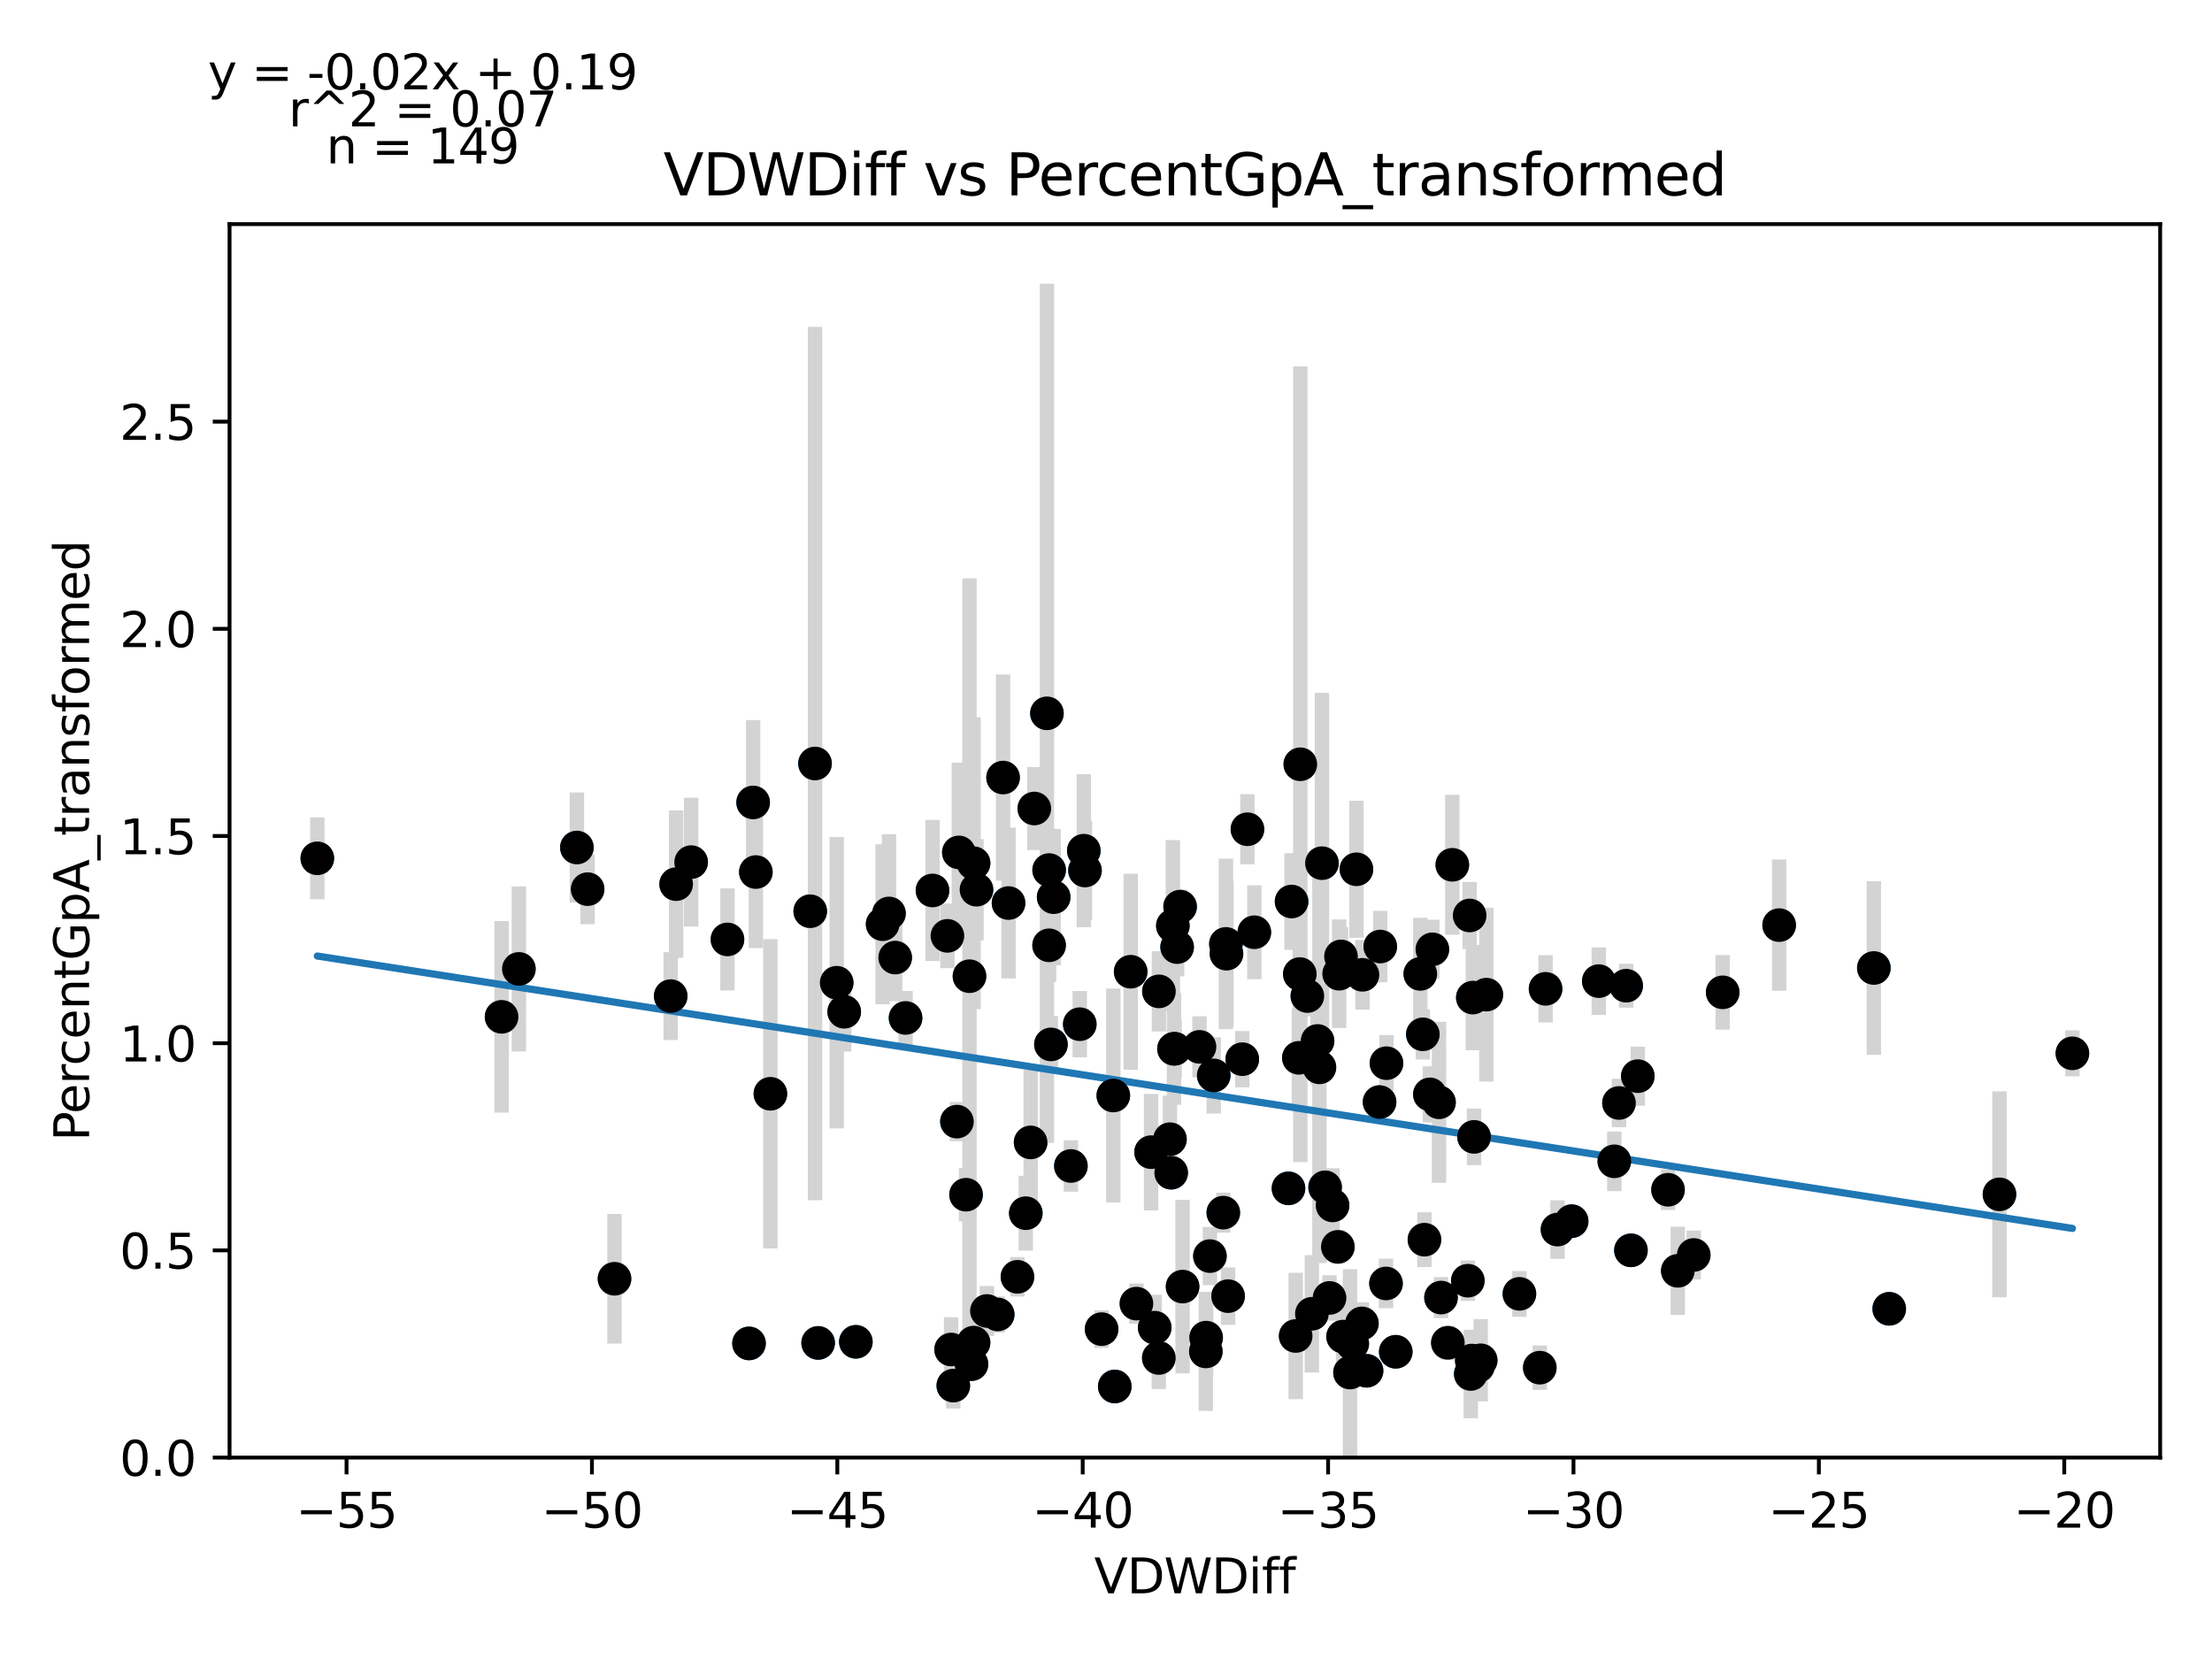 <?xml version="1.0" encoding="utf-8" standalone="no"?>
<!DOCTYPE svg PUBLIC "-//W3C//DTD SVG 1.1//EN"
  "http://www.w3.org/Graphics/SVG/1.1/DTD/svg11.dtd">
<svg xmlns:xlink="http://www.w3.org/1999/xlink" width="460.8pt" height="345.6pt" viewBox="0 0 460.8 345.6" xmlns="http://www.w3.org/2000/svg" version="1.1">
 <defs>
  <style type="text/css">*{stroke-linejoin: round; stroke-linecap: butt}</style>
 </defs>
 <g id="figure_1">
  <g id="patch_1">
   <path d="M 0 345.6 
L 460.8 345.6 
L 460.8 0 
L 0 0 
z
" style="fill: #ffffff"/>
  </g>
  <g id="axes_1">
   <g id="patch_2">
    <path d="M 47.821 303.64 
L 450 303.64 
L 450 46.692 
L 47.821 46.692 
z
" style="fill: #ffffff"/>
   </g>
   <g id="PathCollection_1">
    <defs>
     <path id="m2d54603bbf" d="M 0 3 
C 0.796 3 1.559 2.684 2.121 2.121 
C 2.684 1.559 3 0.796 3 0 
C 3 -0.796 2.684 -1.559 2.121 -2.121 
C 1.559 -2.684 0.796 -3 0 -3 
C -0.796 -3 -1.559 -2.684 -2.121 -2.121 
C -2.684 -1.559 -3 -0.796 -3 0 
C -3 0.796 -2.684 1.559 -2.121 2.121 
C -1.559 2.684 -0.796 3 0 3 
z
" style="stroke: #1f77b4"/>
    </defs>
    <g clip-path="url(#pafb4fc9df8)">
     <use xlink:href="#m2d54603bbf" x="197.364" y="194.956" style="fill: #1f77b4; stroke: #1f77b4"/>
     <use xlink:href="#m2d54603bbf" x="199.35" y="233.655" style="fill: #1f77b4; stroke: #1f77b4"/>
     <use xlink:href="#m2d54603bbf" x="66.102" y="178.803" style="fill: #1f77b4; stroke: #1f77b4"/>
     <use xlink:href="#m2d54603bbf" x="143.978" y="179.597" style="fill: #1f77b4; stroke: #1f77b4"/>
     <use xlink:href="#m2d54603bbf" x="245.215" y="197.305" style="fill: #1f77b4; stroke: #1f77b4"/>
     <use xlink:href="#m2d54603bbf" x="120.175" y="176.552" style="fill: #1f77b4; stroke: #1f77b4"/>
     <use xlink:href="#m2d54603bbf" x="104.489" y="211.826" style="fill: #1f77b4; stroke: #1f77b4"/>
     <use xlink:href="#m2d54603bbf" x="108.091" y="201.839" style="fill: #1f77b4; stroke: #1f77b4"/>
     <use xlink:href="#m2d54603bbf" x="128.011" y="266.391" style="fill: #1f77b4; stroke: #1f77b4"/>
     <use xlink:href="#m2d54603bbf" x="122.412" y="185.225" style="fill: #1f77b4; stroke: #1f77b4"/>
     <use xlink:href="#m2d54603bbf" x="156.889" y="167.165" style="fill: #1f77b4; stroke: #1f77b4"/>
     <use xlink:href="#m2d54603bbf" x="258.791" y="220.65" style="fill: #1f77b4; stroke: #1f77b4"/>
     <use xlink:href="#m2d54603bbf" x="140.856" y="184.18" style="fill: #1f77b4; stroke: #1f77b4"/>
     <use xlink:href="#m2d54603bbf" x="170.434" y="279.757" style="fill: #1f77b4; stroke: #1f77b4"/>
     <use xlink:href="#m2d54603bbf" x="243.722" y="237.317" style="fill: #1f77b4; stroke: #1f77b4"/>
     <use xlink:href="#m2d54603bbf" x="178.29" y="279.525" style="fill: #1f77b4; stroke: #1f77b4"/>
     <use xlink:href="#m2d54603bbf" x="175.864" y="210.772" style="fill: #1f77b4; stroke: #1f77b4"/>
     <use xlink:href="#m2d54603bbf" x="218.93" y="217.571" style="fill: #1f77b4; stroke: #1f77b4"/>
     <use xlink:href="#m2d54603bbf" x="240.546" y="276.577" style="fill: #1f77b4; stroke: #1f77b4"/>
     <use xlink:href="#m2d54603bbf" x="174.298" y="204.72" style="fill: #1f77b4; stroke: #1f77b4"/>
     <use xlink:href="#m2d54603bbf" x="194.258" y="185.5" style="fill: #1f77b4; stroke: #1f77b4"/>
     <use xlink:href="#m2d54603bbf" x="336.291" y="241.923" style="fill: #1f77b4; stroke: #1f77b4"/>
     <use xlink:href="#m2d54603bbf" x="201.959" y="203.362" style="fill: #1f77b4; stroke: #1f77b4"/>
     <use xlink:href="#m2d54603bbf" x="157.459" y="181.663" style="fill: #1f77b4; stroke: #1f77b4"/>
     <use xlink:href="#m2d54603bbf" x="205.596" y="273.101" style="fill: #1f77b4; stroke: #1f77b4"/>
     <use xlink:href="#m2d54603bbf" x="198.135" y="281.129" style="fill: #1f77b4; stroke: #1f77b4"/>
     <use xlink:href="#m2d54603bbf" x="244.328" y="192.852" style="fill: #1f77b4; stroke: #1f77b4"/>
     <use xlink:href="#m2d54603bbf" x="160.486" y="227.854" style="fill: #1f77b4; stroke: #1f77b4"/>
     <use xlink:href="#m2d54603bbf" x="218.544" y="196.924" style="fill: #1f77b4; stroke: #1f77b4"/>
     <use xlink:href="#m2d54603bbf" x="288.73" y="267.366" style="fill: #1f77b4; stroke: #1f77b4"/>
     <use xlink:href="#m2d54603bbf" x="276.045" y="247.33" style="fill: #1f77b4; stroke: #1f77b4"/>
     <use xlink:href="#m2d54603bbf" x="202.817" y="179.813" style="fill: #1f77b4; stroke: #1f77b4"/>
     <use xlink:href="#m2d54603bbf" x="169.783" y="159.051" style="fill: #1f77b4; stroke: #1f77b4"/>
     <use xlink:href="#m2d54603bbf" x="186.487" y="199.481" style="fill: #1f77b4; stroke: #1f77b4"/>
     <use xlink:href="#m2d54603bbf" x="156.034" y="279.861" style="fill: #1f77b4; stroke: #1f77b4"/>
     <use xlink:href="#m2d54603bbf" x="151.546" y="195.7" style="fill: #1f77b4; stroke: #1f77b4"/>
     <use xlink:href="#m2d54603bbf" x="208.958" y="161.979" style="fill: #1f77b4; stroke: #1f77b4"/>
     <use xlink:href="#m2d54603bbf" x="168.787" y="189.827" style="fill: #1f77b4; stroke: #1f77b4"/>
     <use xlink:href="#m2d54603bbf" x="201.247" y="248.88" style="fill: #1f77b4; stroke: #1f77b4"/>
     <use xlink:href="#m2d54603bbf" x="218.095" y="148.599" style="fill: #1f77b4; stroke: #1f77b4"/>
     <use xlink:href="#m2d54603bbf" x="307.075" y="236.83" style="fill: #1f77b4; stroke: #1f77b4"/>
     <use xlink:href="#m2d54603bbf" x="299.77" y="229.631" style="fill: #1f77b4; stroke: #1f77b4"/>
     <use xlink:href="#m2d54603bbf" x="300.189" y="270.308" style="fill: #1f77b4; stroke: #1f77b4"/>
     <use xlink:href="#m2d54603bbf" x="214.698" y="237.986" style="fill: #1f77b4; stroke: #1f77b4"/>
     <use xlink:href="#m2d54603bbf" x="277.599" y="251.11" style="fill: #1f77b4; stroke: #1f77b4"/>
     <use xlink:href="#m2d54603bbf" x="139.717" y="207.508" style="fill: #1f77b4; stroke: #1f77b4"/>
     <use xlink:href="#m2d54603bbf" x="203.421" y="185.341" style="fill: #1f77b4; stroke: #1f77b4"/>
     <use xlink:href="#m2d54603bbf" x="270.579" y="220.364" style="fill: #1f77b4; stroke: #1f77b4"/>
     <use xlink:href="#m2d54603bbf" x="261.302" y="194.205" style="fill: #1f77b4; stroke: #1f77b4"/>
     <use xlink:href="#m2d54603bbf" x="274.86" y="222.348" style="fill: #1f77b4; stroke: #1f77b4"/>
     <use xlink:href="#m2d54603bbf" x="188.644" y="212.059" style="fill: #1f77b4; stroke: #1f77b4"/>
     <use xlink:href="#m2d54603bbf" x="270.878" y="159.212" style="fill: #1f77b4; stroke: #1f77b4"/>
     <use xlink:href="#m2d54603bbf" x="251.258" y="278.655" style="fill: #1f77b4; stroke: #1f77b4"/>
     <use xlink:href="#m2d54603bbf" x="185.192" y="190.289" style="fill: #1f77b4; stroke: #1f77b4"/>
     <use xlink:href="#m2d54603bbf" x="202.381" y="284.176" style="fill: #1f77b4; stroke: #1f77b4"/>
     <use xlink:href="#m2d54603bbf" x="347.479" y="247.852" style="fill: #1f77b4; stroke: #1f77b4"/>
     <use xlink:href="#m2d54603bbf" x="278.966" y="202.846" style="fill: #1f77b4; stroke: #1f77b4"/>
     <use xlink:href="#m2d54603bbf" x="210.096" y="188.122" style="fill: #1f77b4; stroke: #1f77b4"/>
     <use xlink:href="#m2d54603bbf" x="255.835" y="270.011" style="fill: #1f77b4; stroke: #1f77b4"/>
     <use xlink:href="#m2d54603bbf" x="252.841" y="224.025" style="fill: #1f77b4; stroke: #1f77b4"/>
     <use xlink:href="#m2d54603bbf" x="232.227" y="288.828" style="fill: #1f77b4; stroke: #1f77b4"/>
     <use xlink:href="#m2d54603bbf" x="229.484" y="276.884" style="fill: #1f77b4; stroke: #1f77b4"/>
     <use xlink:href="#m2d54603bbf" x="241.401" y="282.89" style="fill: #1f77b4; stroke: #1f77b4"/>
     <use xlink:href="#m2d54603bbf" x="249.877" y="218.08" style="fill: #1f77b4; stroke: #1f77b4"/>
     <use xlink:href="#m2d54603bbf" x="224.938" y="213.36" style="fill: #1f77b4; stroke: #1f77b4"/>
     <use xlink:href="#m2d54603bbf" x="321.97" y="205.99" style="fill: #1f77b4; stroke: #1f77b4"/>
     <use xlink:href="#m2d54603bbf" x="202.813" y="279.691" style="fill: #1f77b4; stroke: #1f77b4"/>
     <use xlink:href="#m2d54603bbf" x="255.382" y="196.631" style="fill: #1f77b4; stroke: #1f77b4"/>
     <use xlink:href="#m2d54603bbf" x="225.777" y="177.216" style="fill: #1f77b4; stroke: #1f77b4"/>
     <use xlink:href="#m2d54603bbf" x="269.062" y="187.803" style="fill: #1f77b4; stroke: #1f77b4"/>
     <use xlink:href="#m2d54603bbf" x="298.386" y="197.763" style="fill: #1f77b4; stroke: #1f77b4"/>
     <use xlink:href="#m2d54603bbf" x="337.264" y="229.768" style="fill: #1f77b4; stroke: #1f77b4"/>
     <use xlink:href="#m2d54603bbf" x="296.407" y="215.466" style="fill: #1f77b4; stroke: #1f77b4"/>
     <use xlink:href="#m2d54603bbf" x="282.57" y="181.089" style="fill: #1f77b4; stroke: #1f77b4"/>
     <use xlink:href="#m2d54603bbf" x="301.618" y="279.732" style="fill: #1f77b4; stroke: #1f77b4"/>
     <use xlink:href="#m2d54603bbf" x="251.196" y="281.528" style="fill: #1f77b4; stroke: #1f77b4"/>
     <use xlink:href="#m2d54603bbf" x="273.286" y="273.687" style="fill: #1f77b4; stroke: #1f77b4"/>
     <use xlink:href="#m2d54603bbf" x="211.953" y="265.986" style="fill: #1f77b4; stroke: #1f77b4"/>
     <use xlink:href="#m2d54603bbf" x="239.791" y="240.017" style="fill: #1f77b4; stroke: #1f77b4"/>
     <use xlink:href="#m2d54603bbf" x="213.694" y="252.729" style="fill: #1f77b4; stroke: #1f77b4"/>
     <use xlink:href="#m2d54603bbf" x="219.499" y="186.899" style="fill: #1f77b4; stroke: #1f77b4"/>
     <use xlink:href="#m2d54603bbf" x="243.977" y="244.3" style="fill: #1f77b4; stroke: #1f77b4"/>
     <use xlink:href="#m2d54603bbf" x="231.923" y="228.213" style="fill: #1f77b4; stroke: #1f77b4"/>
     <use xlink:href="#m2d54603bbf" x="198.59" y="288.647" style="fill: #1f77b4; stroke: #1f77b4"/>
     <use xlink:href="#m2d54603bbf" x="281.698" y="279.897" style="fill: #1f77b4; stroke: #1f77b4"/>
     <use xlink:href="#m2d54603bbf" x="288.826" y="221.481" style="fill: #1f77b4; stroke: #1f77b4"/>
     <use xlink:href="#m2d54603bbf" x="283.823" y="203.067" style="fill: #1f77b4; stroke: #1f77b4"/>
     <use xlink:href="#m2d54603bbf" x="215.465" y="168.428" style="fill: #1f77b4; stroke: #1f77b4"/>
     <use xlink:href="#m2d54603bbf" x="279.787" y="278.439" style="fill: #1f77b4; stroke: #1f77b4"/>
     <use xlink:href="#m2d54603bbf" x="287.389" y="229.574" style="fill: #1f77b4; stroke: #1f77b4"/>
     <use xlink:href="#m2d54603bbf" x="199.746" y="177.576" style="fill: #1f77b4; stroke: #1f77b4"/>
     <use xlink:href="#m2d54603bbf" x="244.697" y="218.468" style="fill: #1f77b4; stroke: #1f77b4"/>
     <use xlink:href="#m2d54603bbf" x="283.708" y="275.686" style="fill: #1f77b4; stroke: #1f77b4"/>
     <use xlink:href="#m2d54603bbf" x="306.154" y="190.711" style="fill: #1f77b4; stroke: #1f77b4"/>
     <use xlink:href="#m2d54603bbf" x="290.76" y="281.6" style="fill: #1f77b4; stroke: #1f77b4"/>
     <use xlink:href="#m2d54603bbf" x="183.868" y="192.53" style="fill: #1f77b4; stroke: #1f77b4"/>
     <use xlink:href="#m2d54603bbf" x="416.527" y="248.802" style="fill: #1f77b4; stroke: #1f77b4"/>
     <use xlink:href="#m2d54603bbf" x="244.565" y="218.492" style="fill: #1f77b4; stroke: #1f77b4"/>
     <use xlink:href="#m2d54603bbf" x="207.839" y="273.825" style="fill: #1f77b4; stroke: #1f77b4"/>
     <use xlink:href="#m2d54603bbf" x="297.871" y="227.978" style="fill: #1f77b4; stroke: #1f77b4"/>
     <use xlink:href="#m2d54603bbf" x="268.416" y="247.555" style="fill: #1f77b4; stroke: #1f77b4"/>
     <use xlink:href="#m2d54603bbf" x="246.353" y="268.02" style="fill: #1f77b4; stroke: #1f77b4"/>
     <use xlink:href="#m2d54603bbf" x="252.05" y="261.669" style="fill: #1f77b4; stroke: #1f77b4"/>
     <use xlink:href="#m2d54603bbf" x="245.838" y="188.867" style="fill: #1f77b4; stroke: #1f77b4"/>
     <use xlink:href="#m2d54603bbf" x="241.426" y="206.522" style="fill: #1f77b4; stroke: #1f77b4"/>
     <use xlink:href="#m2d54603bbf" x="276.966" y="270.386" style="fill: #1f77b4; stroke: #1f77b4"/>
     <use xlink:href="#m2d54603bbf" x="255.499" y="198.67" style="fill: #1f77b4; stroke: #1f77b4"/>
     <use xlink:href="#m2d54603bbf" x="306.817" y="207.817" style="fill: #1f77b4; stroke: #1f77b4"/>
     <use xlink:href="#m2d54603bbf" x="235.54" y="202.428" style="fill: #1f77b4; stroke: #1f77b4"/>
     <use xlink:href="#m2d54603bbf" x="296.737" y="258.249" style="fill: #1f77b4; stroke: #1f77b4"/>
     <use xlink:href="#m2d54603bbf" x="352.834" y="261.437" style="fill: #1f77b4; stroke: #1f77b4"/>
     <use xlink:href="#m2d54603bbf" x="287.533" y="197.181" style="fill: #1f77b4; stroke: #1f77b4"/>
     <use xlink:href="#m2d54603bbf" x="327.404" y="254.395" style="fill: #1f77b4; stroke: #1f77b4"/>
     <use xlink:href="#m2d54603bbf" x="269.914" y="278.31" style="fill: #1f77b4; stroke: #1f77b4"/>
     <use xlink:href="#m2d54603bbf" x="226.021" y="181.342" style="fill: #1f77b4; stroke: #1f77b4"/>
     <use xlink:href="#m2d54603bbf" x="254.836" y="252.618" style="fill: #1f77b4; stroke: #1f77b4"/>
     <use xlink:href="#m2d54603bbf" x="259.864" y="172.748" style="fill: #1f77b4; stroke: #1f77b4"/>
     <use xlink:href="#m2d54603bbf" x="275.387" y="179.817" style="fill: #1f77b4; stroke: #1f77b4"/>
     <use xlink:href="#m2d54603bbf" x="341.184" y="224.185" style="fill: #1f77b4; stroke: #1f77b4"/>
     <use xlink:href="#m2d54603bbf" x="358.868" y="206.718" style="fill: #1f77b4; stroke: #1f77b4"/>
     <use xlink:href="#m2d54603bbf" x="333.056" y="204.386" style="fill: #1f77b4; stroke: #1f77b4"/>
     <use xlink:href="#m2d54603bbf" x="223.087" y="242.896" style="fill: #1f77b4; stroke: #1f77b4"/>
     <use xlink:href="#m2d54603bbf" x="274.472" y="216.853" style="fill: #1f77b4; stroke: #1f77b4"/>
     <use xlink:href="#m2d54603bbf" x="316.522" y="269.534" style="fill: #1f77b4; stroke: #1f77b4"/>
     <use xlink:href="#m2d54603bbf" x="324.456" y="256.146" style="fill: #1f77b4; stroke: #1f77b4"/>
     <use xlink:href="#m2d54603bbf" x="279.353" y="199.243" style="fill: #1f77b4; stroke: #1f77b4"/>
     <use xlink:href="#m2d54603bbf" x="320.766" y="284.912" style="fill: #1f77b4; stroke: #1f77b4"/>
     <use xlink:href="#m2d54603bbf" x="306.602" y="283.429" style="fill: #1f77b4; stroke: #1f77b4"/>
     <use xlink:href="#m2d54603bbf" x="278.698" y="259.742" style="fill: #1f77b4; stroke: #1f77b4"/>
     <use xlink:href="#m2d54603bbf" x="284.679" y="285.557" style="fill: #1f77b4; stroke: #1f77b4"/>
     <use xlink:href="#m2d54603bbf" x="431.719" y="219.429" style="fill: #1f77b4; stroke: #1f77b4"/>
     <use xlink:href="#m2d54603bbf" x="338.762" y="205.342" style="fill: #1f77b4; stroke: #1f77b4"/>
     <use xlink:href="#m2d54603bbf" x="390.356" y="201.649" style="fill: #1f77b4; stroke: #1f77b4"/>
     <use xlink:href="#m2d54603bbf" x="236.739" y="271.568" style="fill: #1f77b4; stroke: #1f77b4"/>
     <use xlink:href="#m2d54603bbf" x="309.631" y="207.204" style="fill: #1f77b4; stroke: #1f77b4"/>
     <use xlink:href="#m2d54603bbf" x="349.518" y="264.735" style="fill: #1f77b4; stroke: #1f77b4"/>
     <use xlink:href="#m2d54603bbf" x="218.554" y="181.247" style="fill: #1f77b4; stroke: #1f77b4"/>
     <use xlink:href="#m2d54603bbf" x="295.871" y="202.879" style="fill: #1f77b4; stroke: #1f77b4"/>
     <use xlink:href="#m2d54603bbf" x="393.561" y="272.648" style="fill: #1f77b4; stroke: #1f77b4"/>
     <use xlink:href="#m2d54603bbf" x="339.755" y="260.467" style="fill: #1f77b4; stroke: #1f77b4"/>
     <use xlink:href="#m2d54603bbf" x="308.454" y="283.376" style="fill: #1f77b4; stroke: #1f77b4"/>
     <use xlink:href="#m2d54603bbf" x="272.346" y="207.493" style="fill: #1f77b4; stroke: #1f77b4"/>
     <use xlink:href="#m2d54603bbf" x="305.773" y="266.794" style="fill: #1f77b4; stroke: #1f77b4"/>
     <use xlink:href="#m2d54603bbf" x="306.392" y="286.225" style="fill: #1f77b4; stroke: #1f77b4"/>
     <use xlink:href="#m2d54603bbf" x="302.543" y="180.154" style="fill: #1f77b4; stroke: #1f77b4"/>
     <use xlink:href="#m2d54603bbf" x="281.231" y="285.927" style="fill: #1f77b4; stroke: #1f77b4"/>
     <use xlink:href="#m2d54603bbf" x="307.889" y="284.583" style="fill: #1f77b4; stroke: #1f77b4"/>
     <use xlink:href="#m2d54603bbf" x="370.629" y="192.72" style="fill: #1f77b4; stroke: #1f77b4"/>
     <use xlink:href="#m2d54603bbf" x="270.775" y="202.91" style="fill: #1f77b4; stroke: #1f77b4"/>
    </g>
   </g>
   <g id="matplotlib.axis_1">
    <g id="xtick_1">
     <g id="line2d_1">
      <defs>
       <path id="m19d7bc7013" d="M 0 0 
L 0 3.5 
" style="stroke: #000000; stroke-width: 0.8"/>
      </defs>
      <g>
       <use xlink:href="#m19d7bc7013" x="72.193" y="303.64" style="stroke: #000000; stroke-width: 0.8"/>
      </g>
     </g>
     <g id="text_1">
      <!-- −55 -->
      <g transform="translate(61.641 318.238)scale(0.1 -0.1)">
       <defs>
        <path id="DejaVuSans-2212" d="M 678 2272 
L 4684 2272 
L 4684 1741 
L 678 1741 
L 678 2272 
z
" transform="scale(0.016)"/>
        <path id="DejaVuSans-35" d="M 691 4666 
L 3169 4666 
L 3169 4134 
L 1269 4134 
L 1269 2991 
Q 1406 3038 1543 3061 
Q 1681 3084 1819 3084 
Q 2600 3084 3056 2656 
Q 3513 2228 3513 1497 
Q 3513 744 3044 326 
Q 2575 -91 1722 -91 
Q 1428 -91 1123 -41 
Q 819 9 494 109 
L 494 744 
Q 775 591 1075 516 
Q 1375 441 1709 441 
Q 2250 441 2565 725 
Q 2881 1009 2881 1497 
Q 2881 1984 2565 2268 
Q 2250 2553 1709 2553 
Q 1456 2553 1204 2497 
Q 953 2441 691 2322 
L 691 4666 
z
" transform="scale(0.016)"/>
       </defs>
       <use xlink:href="#DejaVuSans-2212"/>
       <use xlink:href="#DejaVuSans-35" x="83.789"/>
       <use xlink:href="#DejaVuSans-35" x="147.412"/>
      </g>
     </g>
    </g>
    <g id="xtick_2">
     <g id="line2d_2">
      <g>
       <use xlink:href="#m19d7bc7013" x="123.311" y="303.64" style="stroke: #000000; stroke-width: 0.8"/>
      </g>
     </g>
     <g id="text_2">
      <!-- −50 -->
      <g transform="translate(112.759 318.238)scale(0.1 -0.1)">
       <defs>
        <path id="DejaVuSans-30" d="M 2034 4250 
Q 1547 4250 1301 3770 
Q 1056 3291 1056 2328 
Q 1056 1369 1301 889 
Q 1547 409 2034 409 
Q 2525 409 2770 889 
Q 3016 1369 3016 2328 
Q 3016 3291 2770 3770 
Q 2525 4250 2034 4250 
z
M 2034 4750 
Q 2819 4750 3233 4129 
Q 3647 3509 3647 2328 
Q 3647 1150 3233 529 
Q 2819 -91 2034 -91 
Q 1250 -91 836 529 
Q 422 1150 422 2328 
Q 422 3509 836 4129 
Q 1250 4750 2034 4750 
z
" transform="scale(0.016)"/>
       </defs>
       <use xlink:href="#DejaVuSans-2212"/>
       <use xlink:href="#DejaVuSans-35" x="83.789"/>
       <use xlink:href="#DejaVuSans-30" x="147.412"/>
      </g>
     </g>
    </g>
    <g id="xtick_3">
     <g id="line2d_3">
      <g>
       <use xlink:href="#m19d7bc7013" x="174.429" y="303.64" style="stroke: #000000; stroke-width: 0.8"/>
      </g>
     </g>
     <g id="text_3">
      <!-- −45 -->
      <g transform="translate(163.877 318.238)scale(0.1 -0.1)">
       <defs>
        <path id="DejaVuSans-34" d="M 2419 4116 
L 825 1625 
L 2419 1625 
L 2419 4116 
z
M 2253 4666 
L 3047 4666 
L 3047 1625 
L 3713 1625 
L 3713 1100 
L 3047 1100 
L 3047 0 
L 2419 0 
L 2419 1100 
L 313 1100 
L 313 1709 
L 2253 4666 
z
" transform="scale(0.016)"/>
       </defs>
       <use xlink:href="#DejaVuSans-2212"/>
       <use xlink:href="#DejaVuSans-34" x="83.789"/>
       <use xlink:href="#DejaVuSans-35" x="147.412"/>
      </g>
     </g>
    </g>
    <g id="xtick_4">
     <g id="line2d_4">
      <g>
       <use xlink:href="#m19d7bc7013" x="225.548" y="303.64" style="stroke: #000000; stroke-width: 0.8"/>
      </g>
     </g>
     <g id="text_4">
      <!-- −40 -->
      <g transform="translate(214.995 318.238)scale(0.1 -0.1)">
       <use xlink:href="#DejaVuSans-2212"/>
       <use xlink:href="#DejaVuSans-34" x="83.789"/>
       <use xlink:href="#DejaVuSans-30" x="147.412"/>
      </g>
     </g>
    </g>
    <g id="xtick_5">
     <g id="line2d_5">
      <g>
       <use xlink:href="#m19d7bc7013" x="276.666" y="303.64" style="stroke: #000000; stroke-width: 0.8"/>
      </g>
     </g>
     <g id="text_5">
      <!-- −35 -->
      <g transform="translate(266.113 318.238)scale(0.1 -0.1)">
       <defs>
        <path id="DejaVuSans-33" d="M 2597 2516 
Q 3050 2419 3304 2112 
Q 3559 1806 3559 1356 
Q 3559 666 3084 287 
Q 2609 -91 1734 -91 
Q 1441 -91 1130 -33 
Q 819 25 488 141 
L 488 750 
Q 750 597 1062 519 
Q 1375 441 1716 441 
Q 2309 441 2620 675 
Q 2931 909 2931 1356 
Q 2931 1769 2642 2001 
Q 2353 2234 1838 2234 
L 1294 2234 
L 1294 2753 
L 1863 2753 
Q 2328 2753 2575 2939 
Q 2822 3125 2822 3475 
Q 2822 3834 2567 4026 
Q 2313 4219 1838 4219 
Q 1578 4219 1281 4162 
Q 984 4106 628 3988 
L 628 4550 
Q 988 4650 1302 4700 
Q 1616 4750 1894 4750 
Q 2613 4750 3031 4423 
Q 3450 4097 3450 3541 
Q 3450 3153 3228 2886 
Q 3006 2619 2597 2516 
z
" transform="scale(0.016)"/>
       </defs>
       <use xlink:href="#DejaVuSans-2212"/>
       <use xlink:href="#DejaVuSans-33" x="83.789"/>
       <use xlink:href="#DejaVuSans-35" x="147.412"/>
      </g>
     </g>
    </g>
    <g id="xtick_6">
     <g id="line2d_6">
      <g>
       <use xlink:href="#m19d7bc7013" x="327.784" y="303.64" style="stroke: #000000; stroke-width: 0.8"/>
      </g>
     </g>
     <g id="text_6">
      <!-- −30 -->
      <g transform="translate(317.231 318.238)scale(0.1 -0.1)">
       <use xlink:href="#DejaVuSans-2212"/>
       <use xlink:href="#DejaVuSans-33" x="83.789"/>
       <use xlink:href="#DejaVuSans-30" x="147.412"/>
      </g>
     </g>
    </g>
    <g id="xtick_7">
     <g id="line2d_7">
      <g>
       <use xlink:href="#m19d7bc7013" x="378.902" y="303.64" style="stroke: #000000; stroke-width: 0.8"/>
      </g>
     </g>
     <g id="text_7">
      <!-- −25 -->
      <g transform="translate(368.35 318.238)scale(0.1 -0.1)">
       <defs>
        <path id="DejaVuSans-32" d="M 1228 531 
L 3431 531 
L 3431 0 
L 469 0 
L 469 531 
Q 828 903 1448 1529 
Q 2069 2156 2228 2338 
Q 2531 2678 2651 2914 
Q 2772 3150 2772 3378 
Q 2772 3750 2511 3984 
Q 2250 4219 1831 4219 
Q 1534 4219 1204 4116 
Q 875 4013 500 3803 
L 500 4441 
Q 881 4594 1212 4672 
Q 1544 4750 1819 4750 
Q 2544 4750 2975 4387 
Q 3406 4025 3406 3419 
Q 3406 3131 3298 2873 
Q 3191 2616 2906 2266 
Q 2828 2175 2409 1742 
Q 1991 1309 1228 531 
z
" transform="scale(0.016)"/>
       </defs>
       <use xlink:href="#DejaVuSans-2212"/>
       <use xlink:href="#DejaVuSans-32" x="83.789"/>
       <use xlink:href="#DejaVuSans-35" x="147.412"/>
      </g>
     </g>
    </g>
    <g id="xtick_8">
     <g id="line2d_8">
      <g>
       <use xlink:href="#m19d7bc7013" x="430.02" y="303.64" style="stroke: #000000; stroke-width: 0.8"/>
      </g>
     </g>
     <g id="text_8">
      <!-- −20 -->
      <g transform="translate(419.468 318.238)scale(0.1 -0.1)">
       <use xlink:href="#DejaVuSans-2212"/>
       <use xlink:href="#DejaVuSans-32" x="83.789"/>
       <use xlink:href="#DejaVuSans-30" x="147.412"/>
      </g>
     </g>
    </g>
    <g id="text_9">
     <!-- VDWDiff -->
     <g transform="translate(227.937 331.917)scale(0.1 -0.1)">
      <defs>
       <path id="DejaVuSans-56" d="M 1831 0 
L 50 4666 
L 709 4666 
L 2188 738 
L 3669 4666 
L 4325 4666 
L 2547 0 
L 1831 0 
z
" transform="scale(0.016)"/>
       <path id="DejaVuSans-44" d="M 1259 4147 
L 1259 519 
L 2022 519 
Q 2988 519 3436 956 
Q 3884 1394 3884 2338 
Q 3884 3275 3436 3711 
Q 2988 4147 2022 4147 
L 1259 4147 
z
M 628 4666 
L 1925 4666 
Q 3281 4666 3915 4102 
Q 4550 3538 4550 2338 
Q 4550 1131 3912 565 
Q 3275 0 1925 0 
L 628 0 
L 628 4666 
z
" transform="scale(0.016)"/>
       <path id="DejaVuSans-57" d="M 213 4666 
L 850 4666 
L 1831 722 
L 2809 4666 
L 3519 4666 
L 4500 722 
L 5478 4666 
L 6119 4666 
L 4947 0 
L 4153 0 
L 3169 4050 
L 2175 0 
L 1381 0 
L 213 4666 
z
" transform="scale(0.016)"/>
       <path id="DejaVuSans-69" d="M 603 3500 
L 1178 3500 
L 1178 0 
L 603 0 
L 603 3500 
z
M 603 4863 
L 1178 4863 
L 1178 4134 
L 603 4134 
L 603 4863 
z
" transform="scale(0.016)"/>
       <path id="DejaVuSans-66" d="M 2375 4863 
L 2375 4384 
L 1825 4384 
Q 1516 4384 1395 4259 
Q 1275 4134 1275 3809 
L 1275 3500 
L 2222 3500 
L 2222 3053 
L 1275 3053 
L 1275 0 
L 697 0 
L 697 3053 
L 147 3053 
L 147 3500 
L 697 3500 
L 697 3744 
Q 697 4328 969 4595 
Q 1241 4863 1831 4863 
L 2375 4863 
z
" transform="scale(0.016)"/>
      </defs>
      <use xlink:href="#DejaVuSans-56"/>
      <use xlink:href="#DejaVuSans-44" x="68.408"/>
      <use xlink:href="#DejaVuSans-57" x="145.41"/>
      <use xlink:href="#DejaVuSans-44" x="244.287"/>
      <use xlink:href="#DejaVuSans-69" x="321.289"/>
      <use xlink:href="#DejaVuSans-66" x="349.072"/>
      <use xlink:href="#DejaVuSans-66" x="384.277"/>
     </g>
    </g>
   </g>
   <g id="matplotlib.axis_2">
    <g id="ytick_1">
     <g id="line2d_9">
      <defs>
       <path id="md612464f16" d="M 0 0 
L -3.5 0 
" style="stroke: #000000; stroke-width: 0.8"/>
      </defs>
      <g>
       <use xlink:href="#md612464f16" x="47.821" y="303.64" style="stroke: #000000; stroke-width: 0.8"/>
      </g>
     </g>
     <g id="text_10">
      <!-- 0.0 -->
      <g transform="translate(24.918 307.439)scale(0.1 -0.1)">
       <defs>
        <path id="DejaVuSans-2e" d="M 684 794 
L 1344 794 
L 1344 0 
L 684 0 
L 684 794 
z
" transform="scale(0.016)"/>
       </defs>
       <use xlink:href="#DejaVuSans-30"/>
       <use xlink:href="#DejaVuSans-2e" x="63.623"/>
       <use xlink:href="#DejaVuSans-30" x="95.41"/>
      </g>
     </g>
    </g>
    <g id="ytick_2">
     <g id="line2d_10">
      <g>
       <use xlink:href="#md612464f16" x="47.821" y="260.479" style="stroke: #000000; stroke-width: 0.8"/>
      </g>
     </g>
     <g id="text_11">
      <!-- 0.5 -->
      <g transform="translate(24.918 264.278)scale(0.1 -0.1)">
       <use xlink:href="#DejaVuSans-30"/>
       <use xlink:href="#DejaVuSans-2e" x="63.623"/>
       <use xlink:href="#DejaVuSans-35" x="95.41"/>
      </g>
     </g>
    </g>
    <g id="ytick_3">
     <g id="line2d_11">
      <g>
       <use xlink:href="#md612464f16" x="47.821" y="217.318" style="stroke: #000000; stroke-width: 0.8"/>
      </g>
     </g>
     <g id="text_12">
      <!-- 1.0 -->
      <g transform="translate(24.918 221.117)scale(0.1 -0.1)">
       <defs>
        <path id="DejaVuSans-31" d="M 794 531 
L 1825 531 
L 1825 4091 
L 703 3866 
L 703 4441 
L 1819 4666 
L 2450 4666 
L 2450 531 
L 3481 531 
L 3481 0 
L 794 0 
L 794 531 
z
" transform="scale(0.016)"/>
       </defs>
       <use xlink:href="#DejaVuSans-31"/>
       <use xlink:href="#DejaVuSans-2e" x="63.623"/>
       <use xlink:href="#DejaVuSans-30" x="95.41"/>
      </g>
     </g>
    </g>
    <g id="ytick_4">
     <g id="line2d_12">
      <g>
       <use xlink:href="#md612464f16" x="47.821" y="174.156" style="stroke: #000000; stroke-width: 0.8"/>
      </g>
     </g>
     <g id="text_13">
      <!-- 1.5 -->
      <g transform="translate(24.918 177.956)scale(0.1 -0.1)">
       <use xlink:href="#DejaVuSans-31"/>
       <use xlink:href="#DejaVuSans-2e" x="63.623"/>
       <use xlink:href="#DejaVuSans-35" x="95.41"/>
      </g>
     </g>
    </g>
    <g id="ytick_5">
     <g id="line2d_13">
      <g>
       <use xlink:href="#md612464f16" x="47.821" y="130.995" style="stroke: #000000; stroke-width: 0.8"/>
      </g>
     </g>
     <g id="text_14">
      <!-- 2.0 -->
      <g transform="translate(24.918 134.794)scale(0.1 -0.1)">
       <use xlink:href="#DejaVuSans-32"/>
       <use xlink:href="#DejaVuSans-2e" x="63.623"/>
       <use xlink:href="#DejaVuSans-30" x="95.41"/>
      </g>
     </g>
    </g>
    <g id="ytick_6">
     <g id="line2d_14">
      <g>
       <use xlink:href="#md612464f16" x="47.821" y="87.834" style="stroke: #000000; stroke-width: 0.8"/>
      </g>
     </g>
     <g id="text_15">
      <!-- 2.5 -->
      <g transform="translate(24.918 91.633)scale(0.1 -0.1)">
       <use xlink:href="#DejaVuSans-32"/>
       <use xlink:href="#DejaVuSans-2e" x="63.623"/>
       <use xlink:href="#DejaVuSans-35" x="95.41"/>
      </g>
     </g>
    </g>
    <g id="text_16">
     <!-- PercentGpA_transformed -->
     <g transform="translate(18.56 237.704)rotate(-90)scale(0.1 -0.1)">
      <defs>
       <path id="DejaVuSans-50" d="M 1259 4147 
L 1259 2394 
L 2053 2394 
Q 2494 2394 2734 2622 
Q 2975 2850 2975 3272 
Q 2975 3691 2734 3919 
Q 2494 4147 2053 4147 
L 1259 4147 
z
M 628 4666 
L 2053 4666 
Q 2838 4666 3239 4311 
Q 3641 3956 3641 3272 
Q 3641 2581 3239 2228 
Q 2838 1875 2053 1875 
L 1259 1875 
L 1259 0 
L 628 0 
L 628 4666 
z
" transform="scale(0.016)"/>
       <path id="DejaVuSans-65" d="M 3597 1894 
L 3597 1613 
L 953 1613 
Q 991 1019 1311 708 
Q 1631 397 2203 397 
Q 2534 397 2845 478 
Q 3156 559 3463 722 
L 3463 178 
Q 3153 47 2828 -22 
Q 2503 -91 2169 -91 
Q 1331 -91 842 396 
Q 353 884 353 1716 
Q 353 2575 817 3079 
Q 1281 3584 2069 3584 
Q 2775 3584 3186 3129 
Q 3597 2675 3597 1894 
z
M 3022 2063 
Q 3016 2534 2758 2815 
Q 2500 3097 2075 3097 
Q 1594 3097 1305 2825 
Q 1016 2553 972 2059 
L 3022 2063 
z
" transform="scale(0.016)"/>
       <path id="DejaVuSans-72" d="M 2631 2963 
Q 2534 3019 2420 3045 
Q 2306 3072 2169 3072 
Q 1681 3072 1420 2755 
Q 1159 2438 1159 1844 
L 1159 0 
L 581 0 
L 581 3500 
L 1159 3500 
L 1159 2956 
Q 1341 3275 1631 3429 
Q 1922 3584 2338 3584 
Q 2397 3584 2469 3576 
Q 2541 3569 2628 3553 
L 2631 2963 
z
" transform="scale(0.016)"/>
       <path id="DejaVuSans-63" d="M 3122 3366 
L 3122 2828 
Q 2878 2963 2633 3030 
Q 2388 3097 2138 3097 
Q 1578 3097 1268 2742 
Q 959 2388 959 1747 
Q 959 1106 1268 751 
Q 1578 397 2138 397 
Q 2388 397 2633 464 
Q 2878 531 3122 666 
L 3122 134 
Q 2881 22 2623 -34 
Q 2366 -91 2075 -91 
Q 1284 -91 818 406 
Q 353 903 353 1747 
Q 353 2603 823 3093 
Q 1294 3584 2113 3584 
Q 2378 3584 2631 3529 
Q 2884 3475 3122 3366 
z
" transform="scale(0.016)"/>
       <path id="DejaVuSans-6e" d="M 3513 2113 
L 3513 0 
L 2938 0 
L 2938 2094 
Q 2938 2591 2744 2837 
Q 2550 3084 2163 3084 
Q 1697 3084 1428 2787 
Q 1159 2491 1159 1978 
L 1159 0 
L 581 0 
L 581 3500 
L 1159 3500 
L 1159 2956 
Q 1366 3272 1645 3428 
Q 1925 3584 2291 3584 
Q 2894 3584 3203 3211 
Q 3513 2838 3513 2113 
z
" transform="scale(0.016)"/>
       <path id="DejaVuSans-74" d="M 1172 4494 
L 1172 3500 
L 2356 3500 
L 2356 3053 
L 1172 3053 
L 1172 1153 
Q 1172 725 1289 603 
Q 1406 481 1766 481 
L 2356 481 
L 2356 0 
L 1766 0 
Q 1100 0 847 248 
Q 594 497 594 1153 
L 594 3053 
L 172 3053 
L 172 3500 
L 594 3500 
L 594 4494 
L 1172 4494 
z
" transform="scale(0.016)"/>
       <path id="DejaVuSans-47" d="M 3809 666 
L 3809 1919 
L 2778 1919 
L 2778 2438 
L 4434 2438 
L 4434 434 
Q 4069 175 3628 42 
Q 3188 -91 2688 -91 
Q 1594 -91 976 548 
Q 359 1188 359 2328 
Q 359 3472 976 4111 
Q 1594 4750 2688 4750 
Q 3144 4750 3555 4637 
Q 3966 4525 4313 4306 
L 4313 3634 
Q 3963 3931 3569 4081 
Q 3175 4231 2741 4231 
Q 1884 4231 1454 3753 
Q 1025 3275 1025 2328 
Q 1025 1384 1454 906 
Q 1884 428 2741 428 
Q 3075 428 3337 486 
Q 3600 544 3809 666 
z
" transform="scale(0.016)"/>
       <path id="DejaVuSans-70" d="M 1159 525 
L 1159 -1331 
L 581 -1331 
L 581 3500 
L 1159 3500 
L 1159 2969 
Q 1341 3281 1617 3432 
Q 1894 3584 2278 3584 
Q 2916 3584 3314 3078 
Q 3713 2572 3713 1747 
Q 3713 922 3314 415 
Q 2916 -91 2278 -91 
Q 1894 -91 1617 61 
Q 1341 213 1159 525 
z
M 3116 1747 
Q 3116 2381 2855 2742 
Q 2594 3103 2138 3103 
Q 1681 3103 1420 2742 
Q 1159 2381 1159 1747 
Q 1159 1113 1420 752 
Q 1681 391 2138 391 
Q 2594 391 2855 752 
Q 3116 1113 3116 1747 
z
" transform="scale(0.016)"/>
       <path id="DejaVuSans-41" d="M 2188 4044 
L 1331 1722 
L 3047 1722 
L 2188 4044 
z
M 1831 4666 
L 2547 4666 
L 4325 0 
L 3669 0 
L 3244 1197 
L 1141 1197 
L 716 0 
L 50 0 
L 1831 4666 
z
" transform="scale(0.016)"/>
       <path id="DejaVuSans-5f" d="M 3263 -1063 
L 3263 -1509 
L -63 -1509 
L -63 -1063 
L 3263 -1063 
z
" transform="scale(0.016)"/>
       <path id="DejaVuSans-61" d="M 2194 1759 
Q 1497 1759 1228 1600 
Q 959 1441 959 1056 
Q 959 750 1161 570 
Q 1363 391 1709 391 
Q 2188 391 2477 730 
Q 2766 1069 2766 1631 
L 2766 1759 
L 2194 1759 
z
M 3341 1997 
L 3341 0 
L 2766 0 
L 2766 531 
Q 2569 213 2275 61 
Q 1981 -91 1556 -91 
Q 1019 -91 701 211 
Q 384 513 384 1019 
Q 384 1609 779 1909 
Q 1175 2209 1959 2209 
L 2766 2209 
L 2766 2266 
Q 2766 2663 2505 2880 
Q 2244 3097 1772 3097 
Q 1472 3097 1187 3025 
Q 903 2953 641 2809 
L 641 3341 
Q 956 3463 1253 3523 
Q 1550 3584 1831 3584 
Q 2591 3584 2966 3190 
Q 3341 2797 3341 1997 
z
" transform="scale(0.016)"/>
       <path id="DejaVuSans-73" d="M 2834 3397 
L 2834 2853 
Q 2591 2978 2328 3040 
Q 2066 3103 1784 3103 
Q 1356 3103 1142 2972 
Q 928 2841 928 2578 
Q 928 2378 1081 2264 
Q 1234 2150 1697 2047 
L 1894 2003 
Q 2506 1872 2764 1633 
Q 3022 1394 3022 966 
Q 3022 478 2636 193 
Q 2250 -91 1575 -91 
Q 1294 -91 989 -36 
Q 684 19 347 128 
L 347 722 
Q 666 556 975 473 
Q 1284 391 1588 391 
Q 1994 391 2212 530 
Q 2431 669 2431 922 
Q 2431 1156 2273 1281 
Q 2116 1406 1581 1522 
L 1381 1569 
Q 847 1681 609 1914 
Q 372 2147 372 2553 
Q 372 3047 722 3315 
Q 1072 3584 1716 3584 
Q 2034 3584 2315 3537 
Q 2597 3491 2834 3397 
z
" transform="scale(0.016)"/>
       <path id="DejaVuSans-6f" d="M 1959 3097 
Q 1497 3097 1228 2736 
Q 959 2375 959 1747 
Q 959 1119 1226 758 
Q 1494 397 1959 397 
Q 2419 397 2687 759 
Q 2956 1122 2956 1747 
Q 2956 2369 2687 2733 
Q 2419 3097 1959 3097 
z
M 1959 3584 
Q 2709 3584 3137 3096 
Q 3566 2609 3566 1747 
Q 3566 888 3137 398 
Q 2709 -91 1959 -91 
Q 1206 -91 779 398 
Q 353 888 353 1747 
Q 353 2609 779 3096 
Q 1206 3584 1959 3584 
z
" transform="scale(0.016)"/>
       <path id="DejaVuSans-6d" d="M 3328 2828 
Q 3544 3216 3844 3400 
Q 4144 3584 4550 3584 
Q 5097 3584 5394 3201 
Q 5691 2819 5691 2113 
L 5691 0 
L 5113 0 
L 5113 2094 
Q 5113 2597 4934 2840 
Q 4756 3084 4391 3084 
Q 3944 3084 3684 2787 
Q 3425 2491 3425 1978 
L 3425 0 
L 2847 0 
L 2847 2094 
Q 2847 2600 2669 2842 
Q 2491 3084 2119 3084 
Q 1678 3084 1418 2786 
Q 1159 2488 1159 1978 
L 1159 0 
L 581 0 
L 581 3500 
L 1159 3500 
L 1159 2956 
Q 1356 3278 1631 3431 
Q 1906 3584 2284 3584 
Q 2666 3584 2933 3390 
Q 3200 3197 3328 2828 
z
" transform="scale(0.016)"/>
       <path id="DejaVuSans-64" d="M 2906 2969 
L 2906 4863 
L 3481 4863 
L 3481 0 
L 2906 0 
L 2906 525 
Q 2725 213 2448 61 
Q 2172 -91 1784 -91 
Q 1150 -91 751 415 
Q 353 922 353 1747 
Q 353 2572 751 3078 
Q 1150 3584 1784 3584 
Q 2172 3584 2448 3432 
Q 2725 3281 2906 2969 
z
M 947 1747 
Q 947 1113 1208 752 
Q 1469 391 1925 391 
Q 2381 391 2643 752 
Q 2906 1113 2906 1747 
Q 2906 2381 2643 2742 
Q 2381 3103 1925 3103 
Q 1469 3103 1208 2742 
Q 947 2381 947 1747 
z
" transform="scale(0.016)"/>
      </defs>
      <use xlink:href="#DejaVuSans-50"/>
      <use xlink:href="#DejaVuSans-65" x="56.678"/>
      <use xlink:href="#DejaVuSans-72" x="118.201"/>
      <use xlink:href="#DejaVuSans-63" x="157.064"/>
      <use xlink:href="#DejaVuSans-65" x="212.045"/>
      <use xlink:href="#DejaVuSans-6e" x="273.568"/>
      <use xlink:href="#DejaVuSans-74" x="336.947"/>
      <use xlink:href="#DejaVuSans-47" x="376.156"/>
      <use xlink:href="#DejaVuSans-70" x="453.646"/>
      <use xlink:href="#DejaVuSans-41" x="517.123"/>
      <use xlink:href="#DejaVuSans-5f" x="585.531"/>
      <use xlink:href="#DejaVuSans-74" x="635.531"/>
      <use xlink:href="#DejaVuSans-72" x="674.74"/>
      <use xlink:href="#DejaVuSans-61" x="715.854"/>
      <use xlink:href="#DejaVuSans-6e" x="777.133"/>
      <use xlink:href="#DejaVuSans-73" x="840.512"/>
      <use xlink:href="#DejaVuSans-66" x="892.611"/>
      <use xlink:href="#DejaVuSans-6f" x="927.816"/>
      <use xlink:href="#DejaVuSans-72" x="988.998"/>
      <use xlink:href="#DejaVuSans-6d" x="1028.361"/>
      <use xlink:href="#DejaVuSans-65" x="1125.773"/>
      <use xlink:href="#DejaVuSans-64" x="1187.297"/>
     </g>
    </g>
   </g>
   <g id="LineCollection_1">
    <path d="M 197.364 201.686 
L 197.364 188.227 
" clip-path="url(#pafb4fc9df8)" style="fill: none; stroke: #d3d3d3; stroke-width: 3"/>
    <path d="M 199.35 237.733 
L 199.35 229.577 
" clip-path="url(#pafb4fc9df8)" style="fill: none; stroke: #d3d3d3; stroke-width: 3"/>
    <path d="M 66.102 187.331 
L 66.102 170.275 
" clip-path="url(#pafb4fc9df8)" style="fill: none; stroke: #d3d3d3; stroke-width: 3"/>
    <path d="M 143.978 193.011 
L 143.978 166.184 
" clip-path="url(#pafb4fc9df8)" style="fill: none; stroke: #d3d3d3; stroke-width: 3"/>
    <path d="M 245.215 203.397 
L 245.215 191.213 
" clip-path="url(#pafb4fc9df8)" style="fill: none; stroke: #d3d3d3; stroke-width: 3"/>
    <path d="M 120.175 188.013 
L 120.175 165.091 
" clip-path="url(#pafb4fc9df8)" style="fill: none; stroke: #d3d3d3; stroke-width: 3"/>
    <path d="M 104.489 231.774 
L 104.489 191.879 
" clip-path="url(#pafb4fc9df8)" style="fill: none; stroke: #d3d3d3; stroke-width: 3"/>
    <path d="M 108.091 219.031 
L 108.091 184.647 
" clip-path="url(#pafb4fc9df8)" style="fill: none; stroke: #d3d3d3; stroke-width: 3"/>
    <path d="M 128.011 279.89 
L 128.011 252.892 
" clip-path="url(#pafb4fc9df8)" style="fill: none; stroke: #d3d3d3; stroke-width: 3"/>
    <path d="M 122.412 192.523 
L 122.412 177.926 
" clip-path="url(#pafb4fc9df8)" style="fill: none; stroke: #d3d3d3; stroke-width: 3"/>
    <path d="M 156.889 184.335 
L 156.889 149.995 
" clip-path="url(#pafb4fc9df8)" style="fill: none; stroke: #d3d3d3; stroke-width: 3"/>
    <path d="M 258.791 226.521 
L 258.791 214.78 
" clip-path="url(#pafb4fc9df8)" style="fill: none; stroke: #d3d3d3; stroke-width: 3"/>
    <path d="M 140.856 199.534 
L 140.856 168.826 
" clip-path="url(#pafb4fc9df8)" style="fill: none; stroke: #d3d3d3; stroke-width: 3"/>
    <path d="M 170.434 282.461 
L 170.434 277.053 
" clip-path="url(#pafb4fc9df8)" style="fill: none; stroke: #d3d3d3; stroke-width: 3"/>
    <path d="M 243.722 246.412 
L 243.722 228.223 
" clip-path="url(#pafb4fc9df8)" style="fill: none; stroke: #d3d3d3; stroke-width: 3"/>
    <path d="M 178.29 282.901 
L 178.29 276.149 
" clip-path="url(#pafb4fc9df8)" style="fill: none; stroke: #d3d3d3; stroke-width: 3"/>
    <path d="M 175.864 219.071 
L 175.864 202.473 
" clip-path="url(#pafb4fc9df8)" style="fill: none; stroke: #d3d3d3; stroke-width: 3"/>
    <path d="M 218.93 223.506 
L 218.93 211.636 
" clip-path="url(#pafb4fc9df8)" style="fill: none; stroke: #d3d3d3; stroke-width: 3"/>
    <path d="M 240.546 283.45 
L 240.546 269.704 
" clip-path="url(#pafb4fc9df8)" style="fill: none; stroke: #d3d3d3; stroke-width: 3"/>
    <path d="M 174.298 235.066 
L 174.298 174.373 
" clip-path="url(#pafb4fc9df8)" style="fill: none; stroke: #d3d3d3; stroke-width: 3"/>
    <path d="M 194.258 200.202 
L 194.258 170.798 
" clip-path="url(#pafb4fc9df8)" style="fill: none; stroke: #d3d3d3; stroke-width: 3"/>
    <path d="M 336.291 248.129 
L 336.291 235.718 
" clip-path="url(#pafb4fc9df8)" style="fill: none; stroke: #d3d3d3; stroke-width: 3"/>
    <path d="M 201.959 286.235 
L 201.959 120.489 
" clip-path="url(#pafb4fc9df8)" style="fill: none; stroke: #d3d3d3; stroke-width: 3"/>
    <path d="M 157.459 197.499 
L 157.459 165.826 
" clip-path="url(#pafb4fc9df8)" style="fill: none; stroke: #d3d3d3; stroke-width: 3"/>
    <path d="M 205.596 278.294 
L 205.596 267.908 
" clip-path="url(#pafb4fc9df8)" style="fill: none; stroke: #d3d3d3; stroke-width: 3"/>
    <path d="M 198.135 287.856 
L 198.135 274.402 
" clip-path="url(#pafb4fc9df8)" style="fill: none; stroke: #d3d3d3; stroke-width: 3"/>
    <path d="M 244.328 210.696 
L 244.328 175.008 
" clip-path="url(#pafb4fc9df8)" style="fill: none; stroke: #d3d3d3; stroke-width: 3"/>
    <path d="M 160.486 260.072 
L 160.486 195.637 
" clip-path="url(#pafb4fc9df8)" style="fill: none; stroke: #d3d3d3; stroke-width: 3"/>
    <path d="M 218.544 204.568 
L 218.544 189.281 
" clip-path="url(#pafb4fc9df8)" style="fill: none; stroke: #d3d3d3; stroke-width: 3"/>
    <path d="M 288.73 272.527 
L 288.73 262.206 
" clip-path="url(#pafb4fc9df8)" style="fill: none; stroke: #d3d3d3; stroke-width: 3"/>
    <path d="M 276.045 250.599 
L 276.045 244.06 
" clip-path="url(#pafb4fc9df8)" style="fill: none; stroke: #d3d3d3; stroke-width: 3"/>
    <path d="M 202.817 210.216 
L 202.817 149.41 
" clip-path="url(#pafb4fc9df8)" style="fill: none; stroke: #d3d3d3; stroke-width: 3"/>
    <path d="M 169.783 250.018 
L 169.783 68.084 
" clip-path="url(#pafb4fc9df8)" style="fill: none; stroke: #d3d3d3; stroke-width: 3"/>
    <path d="M 186.487 208.578 
L 186.487 190.383 
" clip-path="url(#pafb4fc9df8)" style="fill: none; stroke: #d3d3d3; stroke-width: 3"/>
    <path d="M 156.034 282.471 
L 156.034 277.251 
" clip-path="url(#pafb4fc9df8)" style="fill: none; stroke: #d3d3d3; stroke-width: 3"/>
    <path d="M 151.546 206.328 
L 151.546 185.073 
" clip-path="url(#pafb4fc9df8)" style="fill: none; stroke: #d3d3d3; stroke-width: 3"/>
    <path d="M 208.958 183.455 
L 208.958 140.503 
" clip-path="url(#pafb4fc9df8)" style="fill: none; stroke: #d3d3d3; stroke-width: 3"/>
    <path d="M 168.787 192.566 
L 168.787 187.089 
" clip-path="url(#pafb4fc9df8)" style="fill: none; stroke: #d3d3d3; stroke-width: 3"/>
    <path d="M 201.247 254.437 
L 201.247 243.323 
" clip-path="url(#pafb4fc9df8)" style="fill: none; stroke: #d3d3d3; stroke-width: 3"/>
    <path d="M 218.095 238.089 
L 218.095 59.11 
" clip-path="url(#pafb4fc9df8)" style="fill: none; stroke: #d3d3d3; stroke-width: 3"/>
    <path d="M 307.075 242.721 
L 307.075 230.939 
" clip-path="url(#pafb4fc9df8)" style="fill: none; stroke: #d3d3d3; stroke-width: 3"/>
    <path d="M 299.77 246.396 
L 299.77 212.867 
" clip-path="url(#pafb4fc9df8)" style="fill: none; stroke: #d3d3d3; stroke-width: 3"/>
    <path d="M 300.189 274.588 
L 300.189 266.029 
" clip-path="url(#pafb4fc9df8)" style="fill: none; stroke: #d3d3d3; stroke-width: 3"/>
    <path d="M 214.698 253.118 
L 214.698 222.855 
" clip-path="url(#pafb4fc9df8)" style="fill: none; stroke: #d3d3d3; stroke-width: 3"/>
    <path d="M 277.599 258.854 
L 277.599 243.367 
" clip-path="url(#pafb4fc9df8)" style="fill: none; stroke: #d3d3d3; stroke-width: 3"/>
    <path d="M 139.717 216.663 
L 139.717 198.353 
" clip-path="url(#pafb4fc9df8)" style="fill: none; stroke: #d3d3d3; stroke-width: 3"/>
    <path d="M 203.421 195.899 
L 203.421 174.783 
" clip-path="url(#pafb4fc9df8)" style="fill: none; stroke: #d3d3d3; stroke-width: 3"/>
    <path d="M 270.579 230.728 
L 270.579 210.001 
" clip-path="url(#pafb4fc9df8)" style="fill: none; stroke: #d3d3d3; stroke-width: 3"/>
    <path d="M 261.302 203.987 
L 261.302 184.422 
" clip-path="url(#pafb4fc9df8)" style="fill: none; stroke: #d3d3d3; stroke-width: 3"/>
    <path d="M 274.86 263.122 
L 274.86 181.575 
" clip-path="url(#pafb4fc9df8)" style="fill: none; stroke: #d3d3d3; stroke-width: 3"/>
    <path d="M 188.644 217.697 
L 188.644 206.422 
" clip-path="url(#pafb4fc9df8)" style="fill: none; stroke: #d3d3d3; stroke-width: 3"/>
    <path d="M 270.878 242.095 
L 270.878 76.33 
" clip-path="url(#pafb4fc9df8)" style="fill: none; stroke: #d3d3d3; stroke-width: 3"/>
    <path d="M 251.258 286.61 
L 251.258 270.701 
" clip-path="url(#pafb4fc9df8)" style="fill: none; stroke: #d3d3d3; stroke-width: 3"/>
    <path d="M 185.192 206.796 
L 185.192 173.781 
" clip-path="url(#pafb4fc9df8)" style="fill: none; stroke: #d3d3d3; stroke-width: 3"/>
    <path d="M 202.381 287.459 
L 202.381 280.893 
" clip-path="url(#pafb4fc9df8)" style="fill: none; stroke: #d3d3d3; stroke-width: 3"/>
    <path d="M 347.479 252.061 
L 347.479 243.644 
" clip-path="url(#pafb4fc9df8)" style="fill: none; stroke: #d3d3d3; stroke-width: 3"/>
    <path d="M 278.966 214.159 
L 278.966 191.534 
" clip-path="url(#pafb4fc9df8)" style="fill: none; stroke: #d3d3d3; stroke-width: 3"/>
    <path d="M 210.096 203.838 
L 210.096 172.406 
" clip-path="url(#pafb4fc9df8)" style="fill: none; stroke: #d3d3d3; stroke-width: 3"/>
    <path d="M 255.835 275.99 
L 255.835 264.031 
" clip-path="url(#pafb4fc9df8)" style="fill: none; stroke: #d3d3d3; stroke-width: 3"/>
    <path d="M 252.841 231.984 
L 252.841 216.066 
" clip-path="url(#pafb4fc9df8)" style="fill: none; stroke: #d3d3d3; stroke-width: 3"/>
    <path d="M 232.227 290.145 
L 232.227 287.511 
" clip-path="url(#pafb4fc9df8)" style="fill: none; stroke: #d3d3d3; stroke-width: 3"/>
    <path d="M 229.484 280.805 
L 229.484 272.962 
" clip-path="url(#pafb4fc9df8)" style="fill: none; stroke: #d3d3d3; stroke-width: 3"/>
    <path d="M 241.401 289.353 
L 241.401 276.427 
" clip-path="url(#pafb4fc9df8)" style="fill: none; stroke: #d3d3d3; stroke-width: 3"/>
    <path d="M 249.877 224.455 
L 249.877 211.705 
" clip-path="url(#pafb4fc9df8)" style="fill: none; stroke: #d3d3d3; stroke-width: 3"/>
    <path d="M 224.938 220.265 
L 224.938 206.454 
" clip-path="url(#pafb4fc9df8)" style="fill: none; stroke: #d3d3d3; stroke-width: 3"/>
    <path d="M 321.97 213.005 
L 321.97 198.975 
" clip-path="url(#pafb4fc9df8)" style="fill: none; stroke: #d3d3d3; stroke-width: 3"/>
    <path d="M 202.813 284.919 
L 202.813 274.463 
" clip-path="url(#pafb4fc9df8)" style="fill: none; stroke: #d3d3d3; stroke-width: 3"/>
    <path d="M 255.382 214.402 
L 255.382 178.86 
" clip-path="url(#pafb4fc9df8)" style="fill: none; stroke: #d3d3d3; stroke-width: 3"/>
    <path d="M 225.777 193.147 
L 225.777 161.285 
" clip-path="url(#pafb4fc9df8)" style="fill: none; stroke: #d3d3d3; stroke-width: 3"/>
    <path d="M 269.062 197.877 
L 269.062 177.729 
" clip-path="url(#pafb4fc9df8)" style="fill: none; stroke: #d3d3d3; stroke-width: 3"/>
    <path d="M 298.386 203.922 
L 298.386 191.603 
" clip-path="url(#pafb4fc9df8)" style="fill: none; stroke: #d3d3d3; stroke-width: 3"/>
    <path d="M 337.264 234.813 
L 337.264 224.722 
" clip-path="url(#pafb4fc9df8)" style="fill: none; stroke: #d3d3d3; stroke-width: 3"/>
    <path d="M 296.407 220.72 
L 296.407 210.211 
" clip-path="url(#pafb4fc9df8)" style="fill: none; stroke: #d3d3d3; stroke-width: 3"/>
    <path d="M 282.57 195.358 
L 282.57 166.82 
" clip-path="url(#pafb4fc9df8)" style="fill: none; stroke: #d3d3d3; stroke-width: 3"/>
    <path d="M 301.618 283.247 
L 301.618 276.217 
" clip-path="url(#pafb4fc9df8)" style="fill: none; stroke: #d3d3d3; stroke-width: 3"/>
    <path d="M 251.196 293.921 
L 251.196 269.134 
" clip-path="url(#pafb4fc9df8)" style="fill: none; stroke: #d3d3d3; stroke-width: 3"/>
    <path d="M 273.286 285.912 
L 273.286 261.462 
" clip-path="url(#pafb4fc9df8)" style="fill: none; stroke: #d3d3d3; stroke-width: 3"/>
    <path d="M 211.953 270.097 
L 211.953 261.875 
" clip-path="url(#pafb4fc9df8)" style="fill: none; stroke: #d3d3d3; stroke-width: 3"/>
    <path d="M 239.791 252.154 
L 239.791 227.879 
" clip-path="url(#pafb4fc9df8)" style="fill: none; stroke: #d3d3d3; stroke-width: 3"/>
    <path d="M 213.694 260.513 
L 213.694 244.944 
" clip-path="url(#pafb4fc9df8)" style="fill: none; stroke: #d3d3d3; stroke-width: 3"/>
    <path d="M 219.499 201.104 
L 219.499 172.694 
" clip-path="url(#pafb4fc9df8)" style="fill: none; stroke: #d3d3d3; stroke-width: 3"/>
    <path d="M 243.977 245.283 
L 243.977 243.317 
" clip-path="url(#pafb4fc9df8)" style="fill: none; stroke: #d3d3d3; stroke-width: 3"/>
    <path d="M 231.923 250.491 
L 231.923 205.935 
" clip-path="url(#pafb4fc9df8)" style="fill: none; stroke: #d3d3d3; stroke-width: 3"/>
    <path d="M 198.59 293.409 
L 198.59 283.885 
" clip-path="url(#pafb4fc9df8)" style="fill: none; stroke: #d3d3d3; stroke-width: 3"/>
    <path d="M 281.698 286.517 
L 281.698 273.277 
" clip-path="url(#pafb4fc9df8)" style="fill: none; stroke: #d3d3d3; stroke-width: 3"/>
    <path d="M 288.826 227.35 
L 288.826 215.612 
" clip-path="url(#pafb4fc9df8)" style="fill: none; stroke: #d3d3d3; stroke-width: 3"/>
    <path d="M 283.823 210.319 
L 283.823 195.815 
" clip-path="url(#pafb4fc9df8)" style="fill: none; stroke: #d3d3d3; stroke-width: 3"/>
    <path d="M 215.465 177.072 
L 215.465 159.784 
" clip-path="url(#pafb4fc9df8)" style="fill: none; stroke: #d3d3d3; stroke-width: 3"/>
    <path d="M 279.787 284.31 
L 279.787 272.568 
" clip-path="url(#pafb4fc9df8)" style="fill: none; stroke: #d3d3d3; stroke-width: 3"/>
    <path d="M 287.389 230.603 
L 287.389 228.545 
" clip-path="url(#pafb4fc9df8)" style="fill: none; stroke: #d3d3d3; stroke-width: 3"/>
    <path d="M 199.746 196.273 
L 199.746 158.879 
" clip-path="url(#pafb4fc9df8)" style="fill: none; stroke: #d3d3d3; stroke-width: 3"/>
    <path d="M 244.697 224.667 
L 244.697 212.268 
" clip-path="url(#pafb4fc9df8)" style="fill: none; stroke: #d3d3d3; stroke-width: 3"/>
    <path d="M 283.708 280.073 
L 283.708 271.3 
" clip-path="url(#pafb4fc9df8)" style="fill: none; stroke: #d3d3d3; stroke-width: 3"/>
    <path d="M 306.154 197.691 
L 306.154 183.731 
" clip-path="url(#pafb4fc9df8)" style="fill: none; stroke: #d3d3d3; stroke-width: 3"/>
    <path d="M 290.76 284.829 
L 290.76 278.371 
" clip-path="url(#pafb4fc9df8)" style="fill: none; stroke: #d3d3d3; stroke-width: 3"/>
    <path d="M 183.868 209.198 
L 183.868 175.862 
" clip-path="url(#pafb4fc9df8)" style="fill: none; stroke: #d3d3d3; stroke-width: 3"/>
    <path d="M 416.527 270.255 
L 416.527 227.349 
" clip-path="url(#pafb4fc9df8)" style="fill: none; stroke: #d3d3d3; stroke-width: 3"/>
    <path d="M 244.565 230.149 
L 244.565 206.835 
" clip-path="url(#pafb4fc9df8)" style="fill: none; stroke: #d3d3d3; stroke-width: 3"/>
    <path d="M 207.839 277.58 
L 207.839 270.07 
" clip-path="url(#pafb4fc9df8)" style="fill: none; stroke: #d3d3d3; stroke-width: 3"/>
    <path d="M 297.871 233.814 
L 297.871 222.143 
" clip-path="url(#pafb4fc9df8)" style="fill: none; stroke: #d3d3d3; stroke-width: 3"/>
    <path d="M 268.416 250.451 
L 268.416 244.66 
" clip-path="url(#pafb4fc9df8)" style="fill: none; stroke: #d3d3d3; stroke-width: 3"/>
    <path d="M 246.353 286.098 
L 246.353 249.942 
" clip-path="url(#pafb4fc9df8)" style="fill: none; stroke: #d3d3d3; stroke-width: 3"/>
    <path d="M 252.05 267.737 
L 252.05 255.6 
" clip-path="url(#pafb4fc9df8)" style="fill: none; stroke: #d3d3d3; stroke-width: 3"/>
    <path d="M 245.838 192.444 
L 245.838 185.29 
" clip-path="url(#pafb4fc9df8)" style="fill: none; stroke: #d3d3d3; stroke-width: 3"/>
    <path d="M 241.426 214.886 
L 241.426 198.158 
" clip-path="url(#pafb4fc9df8)" style="fill: none; stroke: #d3d3d3; stroke-width: 3"/>
    <path d="M 276.966 275.123 
L 276.966 265.649 
" clip-path="url(#pafb4fc9df8)" style="fill: none; stroke: #d3d3d3; stroke-width: 3"/>
    <path d="M 255.499 213.835 
L 255.499 183.505 
" clip-path="url(#pafb4fc9df8)" style="fill: none; stroke: #d3d3d3; stroke-width: 3"/>
    <path d="M 306.817 218.786 
L 306.817 196.847 
" clip-path="url(#pafb4fc9df8)" style="fill: none; stroke: #d3d3d3; stroke-width: 3"/>
    <path d="M 235.54 222.842 
L 235.54 182.014 
" clip-path="url(#pafb4fc9df8)" style="fill: none; stroke: #d3d3d3; stroke-width: 3"/>
    <path d="M 296.737 263.956 
L 296.737 252.542 
" clip-path="url(#pafb4fc9df8)" style="fill: none; stroke: #d3d3d3; stroke-width: 3"/>
    <path d="M 352.834 266.519 
L 352.834 256.356 
" clip-path="url(#pafb4fc9df8)" style="fill: none; stroke: #d3d3d3; stroke-width: 3"/>
    <path d="M 287.533 204.617 
L 287.533 189.746 
" clip-path="url(#pafb4fc9df8)" style="fill: none; stroke: #d3d3d3; stroke-width: 3"/>
    <path d="M 327.404 255.262 
L 327.404 253.529 
" clip-path="url(#pafb4fc9df8)" style="fill: none; stroke: #d3d3d3; stroke-width: 3"/>
    <path d="M 269.914 291.469 
L 269.914 265.15 
" clip-path="url(#pafb4fc9df8)" style="fill: none; stroke: #d3d3d3; stroke-width: 3"/>
    <path d="M 226.021 191.686 
L 226.021 170.999 
" clip-path="url(#pafb4fc9df8)" style="fill: none; stroke: #d3d3d3; stroke-width: 3"/>
    <path d="M 254.836 256.788 
L 254.836 248.447 
" clip-path="url(#pafb4fc9df8)" style="fill: none; stroke: #d3d3d3; stroke-width: 3"/>
    <path d="M 259.864 180.062 
L 259.864 165.434 
" clip-path="url(#pafb4fc9df8)" style="fill: none; stroke: #d3d3d3; stroke-width: 3"/>
    <path d="M 275.387 215.298 
L 275.387 144.337 
" clip-path="url(#pafb4fc9df8)" style="fill: none; stroke: #d3d3d3; stroke-width: 3"/>
    <path d="M 341.184 230.349 
L 341.184 218.021 
" clip-path="url(#pafb4fc9df8)" style="fill: none; stroke: #d3d3d3; stroke-width: 3"/>
    <path d="M 358.868 214.482 
L 358.868 198.955 
" clip-path="url(#pafb4fc9df8)" style="fill: none; stroke: #d3d3d3; stroke-width: 3"/>
    <path d="M 333.056 211.418 
L 333.056 197.354 
" clip-path="url(#pafb4fc9df8)" style="fill: none; stroke: #d3d3d3; stroke-width: 3"/>
    <path d="M 223.087 248.251 
L 223.087 237.542 
" clip-path="url(#pafb4fc9df8)" style="fill: none; stroke: #d3d3d3; stroke-width: 3"/>
    <path d="M 274.472 225.92 
L 274.472 207.787 
" clip-path="url(#pafb4fc9df8)" style="fill: none; stroke: #d3d3d3; stroke-width: 3"/>
    <path d="M 316.522 274.303 
L 316.522 264.766 
" clip-path="url(#pafb4fc9df8)" style="fill: none; stroke: #d3d3d3; stroke-width: 3"/>
    <path d="M 324.456 262.239 
L 324.456 250.052 
" clip-path="url(#pafb4fc9df8)" style="fill: none; stroke: #d3d3d3; stroke-width: 3"/>
    <path d="M 279.353 205.362 
L 279.353 193.124 
" clip-path="url(#pafb4fc9df8)" style="fill: none; stroke: #d3d3d3; stroke-width: 3"/>
    <path d="M 320.766 289.548 
L 320.766 280.277 
" clip-path="url(#pafb4fc9df8)" style="fill: none; stroke: #d3d3d3; stroke-width: 3"/>
    <path d="M 306.602 286.797 
L 306.602 280.061 
" clip-path="url(#pafb4fc9df8)" style="fill: none; stroke: #d3d3d3; stroke-width: 3"/>
    <path d="M 278.698 263.267 
L 278.698 256.217 
" clip-path="url(#pafb4fc9df8)" style="fill: none; stroke: #d3d3d3; stroke-width: 3"/>
    <path d="M 284.679 287.845 
L 284.679 283.269 
" clip-path="url(#pafb4fc9df8)" style="fill: none; stroke: #d3d3d3; stroke-width: 3"/>
    <path d="M 431.719 224.23 
L 431.719 214.628 
" clip-path="url(#pafb4fc9df8)" style="fill: none; stroke: #d3d3d3; stroke-width: 3"/>
    <path d="M 338.762 209.927 
L 338.762 200.757 
" clip-path="url(#pafb4fc9df8)" style="fill: none; stroke: #d3d3d3; stroke-width: 3"/>
    <path d="M 390.356 219.745 
L 390.356 183.553 
" clip-path="url(#pafb4fc9df8)" style="fill: none; stroke: #d3d3d3; stroke-width: 3"/>
    <path d="M 236.739 275.758 
L 236.739 267.377 
" clip-path="url(#pafb4fc9df8)" style="fill: none; stroke: #d3d3d3; stroke-width: 3"/>
    <path d="M 309.631 225.314 
L 309.631 189.094 
" clip-path="url(#pafb4fc9df8)" style="fill: none; stroke: #d3d3d3; stroke-width: 3"/>
    <path d="M 349.518 273.93 
L 349.518 255.539 
" clip-path="url(#pafb4fc9df8)" style="fill: none; stroke: #d3d3d3; stroke-width: 3"/>
    <path d="M 218.554 189.839 
L 218.554 172.654 
" clip-path="url(#pafb4fc9df8)" style="fill: none; stroke: #d3d3d3; stroke-width: 3"/>
    <path d="M 295.871 214.563 
L 295.871 191.196 
" clip-path="url(#pafb4fc9df8)" style="fill: none; stroke: #d3d3d3; stroke-width: 3"/>
    <path d="M 393.561 274.06 
L 393.561 271.237 
" clip-path="url(#pafb4fc9df8)" style="fill: none; stroke: #d3d3d3; stroke-width: 3"/>
    <path d="M 339.755 262.556 
L 339.755 258.377 
" clip-path="url(#pafb4fc9df8)" style="fill: none; stroke: #d3d3d3; stroke-width: 3"/>
    <path d="M 308.454 291.939 
L 308.454 274.812 
" clip-path="url(#pafb4fc9df8)" style="fill: none; stroke: #d3d3d3; stroke-width: 3"/>
    <path d="M 272.346 211.726 
L 272.346 203.26 
" clip-path="url(#pafb4fc9df8)" style="fill: none; stroke: #d3d3d3; stroke-width: 3"/>
    <path d="M 305.773 271.01 
L 305.773 262.578 
" clip-path="url(#pafb4fc9df8)" style="fill: none; stroke: #d3d3d3; stroke-width: 3"/>
    <path d="M 306.392 295.458 
L 306.392 276.992 
" clip-path="url(#pafb4fc9df8)" style="fill: none; stroke: #d3d3d3; stroke-width: 3"/>
    <path d="M 302.543 194.735 
L 302.543 165.572 
" clip-path="url(#pafb4fc9df8)" style="fill: none; stroke: #d3d3d3; stroke-width: 3"/>
    <path d="M 281.231 307.472 
L 281.231 264.382 
" clip-path="url(#pafb4fc9df8)" style="fill: none; stroke: #d3d3d3; stroke-width: 3"/>
    <path d="M 307.889 291.604 
L 307.889 277.562 
" clip-path="url(#pafb4fc9df8)" style="fill: none; stroke: #d3d3d3; stroke-width: 3"/>
    <path d="M 370.629 206.394 
L 370.629 179.046 
" clip-path="url(#pafb4fc9df8)" style="fill: none; stroke: #d3d3d3; stroke-width: 3"/>
    <path d="M 270.775 212.688 
L 270.775 193.132 
" clip-path="url(#pafb4fc9df8)" style="fill: none; stroke: #d3d3d3; stroke-width: 3"/>
   </g>
   <g id="line2d_15">
    <path d="M 197.364 219.531 
L 431.719 255.901 
L 66.102 199.16 
L 270.775 230.923 
" clip-path="url(#pafb4fc9df8)" style="fill: none; stroke: #1f77b4; stroke-width: 1.5; stroke-linecap: square"/>
   </g>
   <g id="line2d_16">
    <defs>
     <path id="m916af3c5b3" d="M 0 3 
C 0.796 3 1.559 2.684 2.121 2.121 
C 2.684 1.559 3 0.796 3 0 
C 3 -0.796 2.684 -1.559 2.121 -2.121 
C 1.559 -2.684 0.796 -3 0 -3 
C -0.796 -3 -1.559 -2.684 -2.121 -2.121 
C -2.684 -1.559 -3 -0.796 -3 0 
C -3 0.796 -2.684 1.559 -2.121 2.121 
C -1.559 2.684 -0.796 3 0 3 
z
" style="stroke: #000000"/>
    </defs>
    <g clip-path="url(#pafb4fc9df8)">
     <use xlink:href="#m916af3c5b3" x="197.364" y="194.956" style="stroke: #000000"/>
     <use xlink:href="#m916af3c5b3" x="199.35" y="233.655" style="stroke: #000000"/>
     <use xlink:href="#m916af3c5b3" x="66.102" y="178.803" style="stroke: #000000"/>
     <use xlink:href="#m916af3c5b3" x="143.978" y="179.597" style="stroke: #000000"/>
     <use xlink:href="#m916af3c5b3" x="245.215" y="197.305" style="stroke: #000000"/>
     <use xlink:href="#m916af3c5b3" x="120.175" y="176.552" style="stroke: #000000"/>
     <use xlink:href="#m916af3c5b3" x="104.489" y="211.826" style="stroke: #000000"/>
     <use xlink:href="#m916af3c5b3" x="108.091" y="201.839" style="stroke: #000000"/>
     <use xlink:href="#m916af3c5b3" x="128.011" y="266.391" style="stroke: #000000"/>
     <use xlink:href="#m916af3c5b3" x="122.412" y="185.225" style="stroke: #000000"/>
     <use xlink:href="#m916af3c5b3" x="156.889" y="167.165" style="stroke: #000000"/>
     <use xlink:href="#m916af3c5b3" x="258.791" y="220.65" style="stroke: #000000"/>
     <use xlink:href="#m916af3c5b3" x="140.856" y="184.18" style="stroke: #000000"/>
     <use xlink:href="#m916af3c5b3" x="170.434" y="279.757" style="stroke: #000000"/>
     <use xlink:href="#m916af3c5b3" x="243.722" y="237.317" style="stroke: #000000"/>
     <use xlink:href="#m916af3c5b3" x="178.29" y="279.525" style="stroke: #000000"/>
     <use xlink:href="#m916af3c5b3" x="175.864" y="210.772" style="stroke: #000000"/>
     <use xlink:href="#m916af3c5b3" x="218.93" y="217.571" style="stroke: #000000"/>
     <use xlink:href="#m916af3c5b3" x="240.546" y="276.577" style="stroke: #000000"/>
     <use xlink:href="#m916af3c5b3" x="174.298" y="204.72" style="stroke: #000000"/>
     <use xlink:href="#m916af3c5b3" x="194.258" y="185.5" style="stroke: #000000"/>
     <use xlink:href="#m916af3c5b3" x="336.291" y="241.923" style="stroke: #000000"/>
     <use xlink:href="#m916af3c5b3" x="201.959" y="203.362" style="stroke: #000000"/>
     <use xlink:href="#m916af3c5b3" x="157.459" y="181.663" style="stroke: #000000"/>
     <use xlink:href="#m916af3c5b3" x="205.596" y="273.101" style="stroke: #000000"/>
     <use xlink:href="#m916af3c5b3" x="198.135" y="281.129" style="stroke: #000000"/>
     <use xlink:href="#m916af3c5b3" x="244.328" y="192.852" style="stroke: #000000"/>
     <use xlink:href="#m916af3c5b3" x="160.486" y="227.854" style="stroke: #000000"/>
     <use xlink:href="#m916af3c5b3" x="218.544" y="196.924" style="stroke: #000000"/>
     <use xlink:href="#m916af3c5b3" x="288.73" y="267.366" style="stroke: #000000"/>
     <use xlink:href="#m916af3c5b3" x="276.045" y="247.33" style="stroke: #000000"/>
     <use xlink:href="#m916af3c5b3" x="202.817" y="179.813" style="stroke: #000000"/>
     <use xlink:href="#m916af3c5b3" x="169.783" y="159.051" style="stroke: #000000"/>
     <use xlink:href="#m916af3c5b3" x="186.487" y="199.481" style="stroke: #000000"/>
     <use xlink:href="#m916af3c5b3" x="156.034" y="279.861" style="stroke: #000000"/>
     <use xlink:href="#m916af3c5b3" x="151.546" y="195.7" style="stroke: #000000"/>
     <use xlink:href="#m916af3c5b3" x="208.958" y="161.979" style="stroke: #000000"/>
     <use xlink:href="#m916af3c5b3" x="168.787" y="189.827" style="stroke: #000000"/>
     <use xlink:href="#m916af3c5b3" x="201.247" y="248.88" style="stroke: #000000"/>
     <use xlink:href="#m916af3c5b3" x="218.095" y="148.599" style="stroke: #000000"/>
     <use xlink:href="#m916af3c5b3" x="307.075" y="236.83" style="stroke: #000000"/>
     <use xlink:href="#m916af3c5b3" x="299.77" y="229.631" style="stroke: #000000"/>
     <use xlink:href="#m916af3c5b3" x="300.189" y="270.308" style="stroke: #000000"/>
     <use xlink:href="#m916af3c5b3" x="214.698" y="237.986" style="stroke: #000000"/>
     <use xlink:href="#m916af3c5b3" x="277.599" y="251.11" style="stroke: #000000"/>
     <use xlink:href="#m916af3c5b3" x="139.717" y="207.508" style="stroke: #000000"/>
     <use xlink:href="#m916af3c5b3" x="203.421" y="185.341" style="stroke: #000000"/>
     <use xlink:href="#m916af3c5b3" x="270.579" y="220.364" style="stroke: #000000"/>
     <use xlink:href="#m916af3c5b3" x="261.302" y="194.205" style="stroke: #000000"/>
     <use xlink:href="#m916af3c5b3" x="274.86" y="222.348" style="stroke: #000000"/>
     <use xlink:href="#m916af3c5b3" x="188.644" y="212.059" style="stroke: #000000"/>
     <use xlink:href="#m916af3c5b3" x="270.878" y="159.212" style="stroke: #000000"/>
     <use xlink:href="#m916af3c5b3" x="251.258" y="278.655" style="stroke: #000000"/>
     <use xlink:href="#m916af3c5b3" x="185.192" y="190.289" style="stroke: #000000"/>
     <use xlink:href="#m916af3c5b3" x="202.381" y="284.176" style="stroke: #000000"/>
     <use xlink:href="#m916af3c5b3" x="347.479" y="247.852" style="stroke: #000000"/>
     <use xlink:href="#m916af3c5b3" x="278.966" y="202.846" style="stroke: #000000"/>
     <use xlink:href="#m916af3c5b3" x="210.096" y="188.122" style="stroke: #000000"/>
     <use xlink:href="#m916af3c5b3" x="255.835" y="270.011" style="stroke: #000000"/>
     <use xlink:href="#m916af3c5b3" x="252.841" y="224.025" style="stroke: #000000"/>
     <use xlink:href="#m916af3c5b3" x="232.227" y="288.828" style="stroke: #000000"/>
     <use xlink:href="#m916af3c5b3" x="229.484" y="276.884" style="stroke: #000000"/>
     <use xlink:href="#m916af3c5b3" x="241.401" y="282.89" style="stroke: #000000"/>
     <use xlink:href="#m916af3c5b3" x="249.877" y="218.08" style="stroke: #000000"/>
     <use xlink:href="#m916af3c5b3" x="224.938" y="213.36" style="stroke: #000000"/>
     <use xlink:href="#m916af3c5b3" x="321.97" y="205.99" style="stroke: #000000"/>
     <use xlink:href="#m916af3c5b3" x="202.813" y="279.691" style="stroke: #000000"/>
     <use xlink:href="#m916af3c5b3" x="255.382" y="196.631" style="stroke: #000000"/>
     <use xlink:href="#m916af3c5b3" x="225.777" y="177.216" style="stroke: #000000"/>
     <use xlink:href="#m916af3c5b3" x="269.062" y="187.803" style="stroke: #000000"/>
     <use xlink:href="#m916af3c5b3" x="298.386" y="197.763" style="stroke: #000000"/>
     <use xlink:href="#m916af3c5b3" x="337.264" y="229.768" style="stroke: #000000"/>
     <use xlink:href="#m916af3c5b3" x="296.407" y="215.466" style="stroke: #000000"/>
     <use xlink:href="#m916af3c5b3" x="282.57" y="181.089" style="stroke: #000000"/>
     <use xlink:href="#m916af3c5b3" x="301.618" y="279.732" style="stroke: #000000"/>
     <use xlink:href="#m916af3c5b3" x="251.196" y="281.528" style="stroke: #000000"/>
     <use xlink:href="#m916af3c5b3" x="273.286" y="273.687" style="stroke: #000000"/>
     <use xlink:href="#m916af3c5b3" x="211.953" y="265.986" style="stroke: #000000"/>
     <use xlink:href="#m916af3c5b3" x="239.791" y="240.017" style="stroke: #000000"/>
     <use xlink:href="#m916af3c5b3" x="213.694" y="252.729" style="stroke: #000000"/>
     <use xlink:href="#m916af3c5b3" x="219.499" y="186.899" style="stroke: #000000"/>
     <use xlink:href="#m916af3c5b3" x="243.977" y="244.3" style="stroke: #000000"/>
     <use xlink:href="#m916af3c5b3" x="231.923" y="228.213" style="stroke: #000000"/>
     <use xlink:href="#m916af3c5b3" x="198.59" y="288.647" style="stroke: #000000"/>
     <use xlink:href="#m916af3c5b3" x="281.698" y="279.897" style="stroke: #000000"/>
     <use xlink:href="#m916af3c5b3" x="288.826" y="221.481" style="stroke: #000000"/>
     <use xlink:href="#m916af3c5b3" x="283.823" y="203.067" style="stroke: #000000"/>
     <use xlink:href="#m916af3c5b3" x="215.465" y="168.428" style="stroke: #000000"/>
     <use xlink:href="#m916af3c5b3" x="279.787" y="278.439" style="stroke: #000000"/>
     <use xlink:href="#m916af3c5b3" x="287.389" y="229.574" style="stroke: #000000"/>
     <use xlink:href="#m916af3c5b3" x="199.746" y="177.576" style="stroke: #000000"/>
     <use xlink:href="#m916af3c5b3" x="244.697" y="218.468" style="stroke: #000000"/>
     <use xlink:href="#m916af3c5b3" x="283.708" y="275.686" style="stroke: #000000"/>
     <use xlink:href="#m916af3c5b3" x="306.154" y="190.711" style="stroke: #000000"/>
     <use xlink:href="#m916af3c5b3" x="290.76" y="281.6" style="stroke: #000000"/>
     <use xlink:href="#m916af3c5b3" x="183.868" y="192.53" style="stroke: #000000"/>
     <use xlink:href="#m916af3c5b3" x="416.527" y="248.802" style="stroke: #000000"/>
     <use xlink:href="#m916af3c5b3" x="244.565" y="218.492" style="stroke: #000000"/>
     <use xlink:href="#m916af3c5b3" x="207.839" y="273.825" style="stroke: #000000"/>
     <use xlink:href="#m916af3c5b3" x="297.871" y="227.978" style="stroke: #000000"/>
     <use xlink:href="#m916af3c5b3" x="268.416" y="247.555" style="stroke: #000000"/>
     <use xlink:href="#m916af3c5b3" x="246.353" y="268.02" style="stroke: #000000"/>
     <use xlink:href="#m916af3c5b3" x="252.05" y="261.669" style="stroke: #000000"/>
     <use xlink:href="#m916af3c5b3" x="245.838" y="188.867" style="stroke: #000000"/>
     <use xlink:href="#m916af3c5b3" x="241.426" y="206.522" style="stroke: #000000"/>
     <use xlink:href="#m916af3c5b3" x="276.966" y="270.386" style="stroke: #000000"/>
     <use xlink:href="#m916af3c5b3" x="255.499" y="198.67" style="stroke: #000000"/>
     <use xlink:href="#m916af3c5b3" x="306.817" y="207.817" style="stroke: #000000"/>
     <use xlink:href="#m916af3c5b3" x="235.54" y="202.428" style="stroke: #000000"/>
     <use xlink:href="#m916af3c5b3" x="296.737" y="258.249" style="stroke: #000000"/>
     <use xlink:href="#m916af3c5b3" x="352.834" y="261.437" style="stroke: #000000"/>
     <use xlink:href="#m916af3c5b3" x="287.533" y="197.181" style="stroke: #000000"/>
     <use xlink:href="#m916af3c5b3" x="327.404" y="254.395" style="stroke: #000000"/>
     <use xlink:href="#m916af3c5b3" x="269.914" y="278.31" style="stroke: #000000"/>
     <use xlink:href="#m916af3c5b3" x="226.021" y="181.342" style="stroke: #000000"/>
     <use xlink:href="#m916af3c5b3" x="254.836" y="252.618" style="stroke: #000000"/>
     <use xlink:href="#m916af3c5b3" x="259.864" y="172.748" style="stroke: #000000"/>
     <use xlink:href="#m916af3c5b3" x="275.387" y="179.817" style="stroke: #000000"/>
     <use xlink:href="#m916af3c5b3" x="341.184" y="224.185" style="stroke: #000000"/>
     <use xlink:href="#m916af3c5b3" x="358.868" y="206.718" style="stroke: #000000"/>
     <use xlink:href="#m916af3c5b3" x="333.056" y="204.386" style="stroke: #000000"/>
     <use xlink:href="#m916af3c5b3" x="223.087" y="242.896" style="stroke: #000000"/>
     <use xlink:href="#m916af3c5b3" x="274.472" y="216.853" style="stroke: #000000"/>
     <use xlink:href="#m916af3c5b3" x="316.522" y="269.534" style="stroke: #000000"/>
     <use xlink:href="#m916af3c5b3" x="324.456" y="256.146" style="stroke: #000000"/>
     <use xlink:href="#m916af3c5b3" x="279.353" y="199.243" style="stroke: #000000"/>
     <use xlink:href="#m916af3c5b3" x="320.766" y="284.912" style="stroke: #000000"/>
     <use xlink:href="#m916af3c5b3" x="306.602" y="283.429" style="stroke: #000000"/>
     <use xlink:href="#m916af3c5b3" x="278.698" y="259.742" style="stroke: #000000"/>
     <use xlink:href="#m916af3c5b3" x="284.679" y="285.557" style="stroke: #000000"/>
     <use xlink:href="#m916af3c5b3" x="431.719" y="219.429" style="stroke: #000000"/>
     <use xlink:href="#m916af3c5b3" x="338.762" y="205.342" style="stroke: #000000"/>
     <use xlink:href="#m916af3c5b3" x="390.356" y="201.649" style="stroke: #000000"/>
     <use xlink:href="#m916af3c5b3" x="236.739" y="271.568" style="stroke: #000000"/>
     <use xlink:href="#m916af3c5b3" x="309.631" y="207.204" style="stroke: #000000"/>
     <use xlink:href="#m916af3c5b3" x="349.518" y="264.735" style="stroke: #000000"/>
     <use xlink:href="#m916af3c5b3" x="218.554" y="181.247" style="stroke: #000000"/>
     <use xlink:href="#m916af3c5b3" x="295.871" y="202.879" style="stroke: #000000"/>
     <use xlink:href="#m916af3c5b3" x="393.561" y="272.648" style="stroke: #000000"/>
     <use xlink:href="#m916af3c5b3" x="339.755" y="260.467" style="stroke: #000000"/>
     <use xlink:href="#m916af3c5b3" x="308.454" y="283.376" style="stroke: #000000"/>
     <use xlink:href="#m916af3c5b3" x="272.346" y="207.493" style="stroke: #000000"/>
     <use xlink:href="#m916af3c5b3" x="305.773" y="266.794" style="stroke: #000000"/>
     <use xlink:href="#m916af3c5b3" x="306.392" y="286.225" style="stroke: #000000"/>
     <use xlink:href="#m916af3c5b3" x="302.543" y="180.154" style="stroke: #000000"/>
     <use xlink:href="#m916af3c5b3" x="281.231" y="285.927" style="stroke: #000000"/>
     <use xlink:href="#m916af3c5b3" x="307.889" y="284.583" style="stroke: #000000"/>
     <use xlink:href="#m916af3c5b3" x="370.629" y="192.72" style="stroke: #000000"/>
     <use xlink:href="#m916af3c5b3" x="270.775" y="202.91" style="stroke: #000000"/>
    </g>
   </g>
   <g id="patch_3">
    <path d="M 47.821 303.64 
L 47.821 46.692 
" style="fill: none; stroke: #000000; stroke-width: 0.8; stroke-linejoin: miter; stroke-linecap: square"/>
   </g>
   <g id="patch_4">
    <path d="M 450 303.64 
L 450 46.692 
" style="fill: none; stroke: #000000; stroke-width: 0.8; stroke-linejoin: miter; stroke-linecap: square"/>
   </g>
   <g id="patch_5">
    <path d="M 47.821 303.64 
L 450 303.64 
" style="fill: none; stroke: #000000; stroke-width: 0.8; stroke-linejoin: miter; stroke-linecap: square"/>
   </g>
   <g id="patch_6">
    <path d="M 47.821 46.692 
L 450 46.692 
" style="fill: none; stroke: #000000; stroke-width: 0.8; stroke-linejoin: miter; stroke-linecap: square"/>
   </g>
   <g id="text_17">
    <!-- y = -0.02x + 0.19 -->
    <g transform="translate(43.315 18.617)scale(0.1 -0.1)">
     <defs>
      <path id="DejaVuSans-79" d="M 2059 -325 
Q 1816 -950 1584 -1140 
Q 1353 -1331 966 -1331 
L 506 -1331 
L 506 -850 
L 844 -850 
Q 1081 -850 1212 -737 
Q 1344 -625 1503 -206 
L 1606 56 
L 191 3500 
L 800 3500 
L 1894 763 
L 2988 3500 
L 3597 3500 
L 2059 -325 
z
" transform="scale(0.016)"/>
      <path id="DejaVuSans-20" transform="scale(0.016)"/>
      <path id="DejaVuSans-3d" d="M 678 2906 
L 4684 2906 
L 4684 2381 
L 678 2381 
L 678 2906 
z
M 678 1631 
L 4684 1631 
L 4684 1100 
L 678 1100 
L 678 1631 
z
" transform="scale(0.016)"/>
      <path id="DejaVuSans-2d" d="M 313 2009 
L 1997 2009 
L 1997 1497 
L 313 1497 
L 313 2009 
z
" transform="scale(0.016)"/>
      <path id="DejaVuSans-78" d="M 3513 3500 
L 2247 1797 
L 3578 0 
L 2900 0 
L 1881 1375 
L 863 0 
L 184 0 
L 1544 1831 
L 300 3500 
L 978 3500 
L 1906 2253 
L 2834 3500 
L 3513 3500 
z
" transform="scale(0.016)"/>
      <path id="DejaVuSans-2b" d="M 2944 4013 
L 2944 2272 
L 4684 2272 
L 4684 1741 
L 2944 1741 
L 2944 0 
L 2419 0 
L 2419 1741 
L 678 1741 
L 678 2272 
L 2419 2272 
L 2419 4013 
L 2944 4013 
z
" transform="scale(0.016)"/>
      <path id="DejaVuSans-39" d="M 703 97 
L 703 672 
Q 941 559 1184 500 
Q 1428 441 1663 441 
Q 2288 441 2617 861 
Q 2947 1281 2994 2138 
Q 2813 1869 2534 1725 
Q 2256 1581 1919 1581 
Q 1219 1581 811 2004 
Q 403 2428 403 3163 
Q 403 3881 828 4315 
Q 1253 4750 1959 4750 
Q 2769 4750 3195 4129 
Q 3622 3509 3622 2328 
Q 3622 1225 3098 567 
Q 2575 -91 1691 -91 
Q 1453 -91 1209 -44 
Q 966 3 703 97 
z
M 1959 2075 
Q 2384 2075 2632 2365 
Q 2881 2656 2881 3163 
Q 2881 3666 2632 3958 
Q 2384 4250 1959 4250 
Q 1534 4250 1286 3958 
Q 1038 3666 1038 3163 
Q 1038 2656 1286 2365 
Q 1534 2075 1959 2075 
z
" transform="scale(0.016)"/>
     </defs>
     <use xlink:href="#DejaVuSans-79"/>
     <use xlink:href="#DejaVuSans-20" x="59.18"/>
     <use xlink:href="#DejaVuSans-3d" x="90.967"/>
     <use xlink:href="#DejaVuSans-20" x="174.756"/>
     <use xlink:href="#DejaVuSans-2d" x="206.543"/>
     <use xlink:href="#DejaVuSans-30" x="242.627"/>
     <use xlink:href="#DejaVuSans-2e" x="306.25"/>
     <use xlink:href="#DejaVuSans-30" x="338.037"/>
     <use xlink:href="#DejaVuSans-32" x="401.66"/>
     <use xlink:href="#DejaVuSans-78" x="465.283"/>
     <use xlink:href="#DejaVuSans-20" x="524.463"/>
     <use xlink:href="#DejaVuSans-2b" x="556.25"/>
     <use xlink:href="#DejaVuSans-20" x="640.039"/>
     <use xlink:href="#DejaVuSans-30" x="671.826"/>
     <use xlink:href="#DejaVuSans-2e" x="735.449"/>
     <use xlink:href="#DejaVuSans-31" x="767.236"/>
     <use xlink:href="#DejaVuSans-39" x="830.859"/>
    </g>
   </g>
   <g id="text_18">
    <!-- r^2 = 0.07 -->
    <g transform="translate(60.112 26.326)scale(0.1 -0.1)">
     <defs>
      <path id="DejaVuSans-5e" d="M 2988 4666 
L 4684 2925 
L 4056 2925 
L 2681 4159 
L 1306 2925 
L 678 2925 
L 2375 4666 
L 2988 4666 
z
" transform="scale(0.016)"/>
      <path id="DejaVuSans-37" d="M 525 4666 
L 3525 4666 
L 3525 4397 
L 1831 0 
L 1172 0 
L 2766 4134 
L 525 4134 
L 525 4666 
z
" transform="scale(0.016)"/>
     </defs>
     <use xlink:href="#DejaVuSans-72"/>
     <use xlink:href="#DejaVuSans-5e" x="41.113"/>
     <use xlink:href="#DejaVuSans-32" x="124.902"/>
     <use xlink:href="#DejaVuSans-20" x="188.525"/>
     <use xlink:href="#DejaVuSans-3d" x="220.312"/>
     <use xlink:href="#DejaVuSans-20" x="304.102"/>
     <use xlink:href="#DejaVuSans-30" x="335.889"/>
     <use xlink:href="#DejaVuSans-2e" x="399.512"/>
     <use xlink:href="#DejaVuSans-30" x="431.299"/>
     <use xlink:href="#DejaVuSans-37" x="494.922"/>
    </g>
   </g>
   <g id="text_19">
    <!-- n = 149 -->
    <g transform="translate(67.959 34.034)scale(0.1 -0.1)">
     <use xlink:href="#DejaVuSans-6e"/>
     <use xlink:href="#DejaVuSans-20" x="63.379"/>
     <use xlink:href="#DejaVuSans-3d" x="95.166"/>
     <use xlink:href="#DejaVuSans-20" x="178.955"/>
     <use xlink:href="#DejaVuSans-31" x="210.742"/>
     <use xlink:href="#DejaVuSans-34" x="274.365"/>
     <use xlink:href="#DejaVuSans-39" x="337.988"/>
    </g>
   </g>
   <g id="text_20">
    <!-- VDWDiff vs PercentGpA_transformed -->
    <g transform="translate(138.206 40.692)scale(0.12 -0.12)">
     <defs>
      <path id="DejaVuSans-76" d="M 191 3500 
L 800 3500 
L 1894 563 
L 2988 3500 
L 3597 3500 
L 2284 0 
L 1503 0 
L 191 3500 
z
" transform="scale(0.016)"/>
     </defs>
     <use xlink:href="#DejaVuSans-56"/>
     <use xlink:href="#DejaVuSans-44" x="68.408"/>
     <use xlink:href="#DejaVuSans-57" x="145.41"/>
     <use xlink:href="#DejaVuSans-44" x="244.287"/>
     <use xlink:href="#DejaVuSans-69" x="321.289"/>
     <use xlink:href="#DejaVuSans-66" x="349.072"/>
     <use xlink:href="#DejaVuSans-66" x="384.277"/>
     <use xlink:href="#DejaVuSans-20" x="419.482"/>
     <use xlink:href="#DejaVuSans-76" x="451.27"/>
     <use xlink:href="#DejaVuSans-73" x="510.449"/>
     <use xlink:href="#DejaVuSans-20" x="562.549"/>
     <use xlink:href="#DejaVuSans-50" x="594.336"/>
     <use xlink:href="#DejaVuSans-65" x="651.014"/>
     <use xlink:href="#DejaVuSans-72" x="712.537"/>
     <use xlink:href="#DejaVuSans-63" x="751.4"/>
     <use xlink:href="#DejaVuSans-65" x="806.381"/>
     <use xlink:href="#DejaVuSans-6e" x="867.904"/>
     <use xlink:href="#DejaVuSans-74" x="931.283"/>
     <use xlink:href="#DejaVuSans-47" x="970.492"/>
     <use xlink:href="#DejaVuSans-70" x="1047.982"/>
     <use xlink:href="#DejaVuSans-41" x="1111.459"/>
     <use xlink:href="#DejaVuSans-5f" x="1179.867"/>
     <use xlink:href="#DejaVuSans-74" x="1229.867"/>
     <use xlink:href="#DejaVuSans-72" x="1269.076"/>
     <use xlink:href="#DejaVuSans-61" x="1310.189"/>
     <use xlink:href="#DejaVuSans-6e" x="1371.469"/>
     <use xlink:href="#DejaVuSans-73" x="1434.848"/>
     <use xlink:href="#DejaVuSans-66" x="1486.947"/>
     <use xlink:href="#DejaVuSans-6f" x="1522.152"/>
     <use xlink:href="#DejaVuSans-72" x="1583.334"/>
     <use xlink:href="#DejaVuSans-6d" x="1622.697"/>
     <use xlink:href="#DejaVuSans-65" x="1720.109"/>
     <use xlink:href="#DejaVuSans-64" x="1781.633"/>
    </g>
   </g>
  </g>
 </g>
 <defs>
  <clipPath id="pafb4fc9df8">
   <rect x="47.821" y="46.692" width="402.179" height="256.948"/>
  </clipPath>
 </defs>
</svg>
